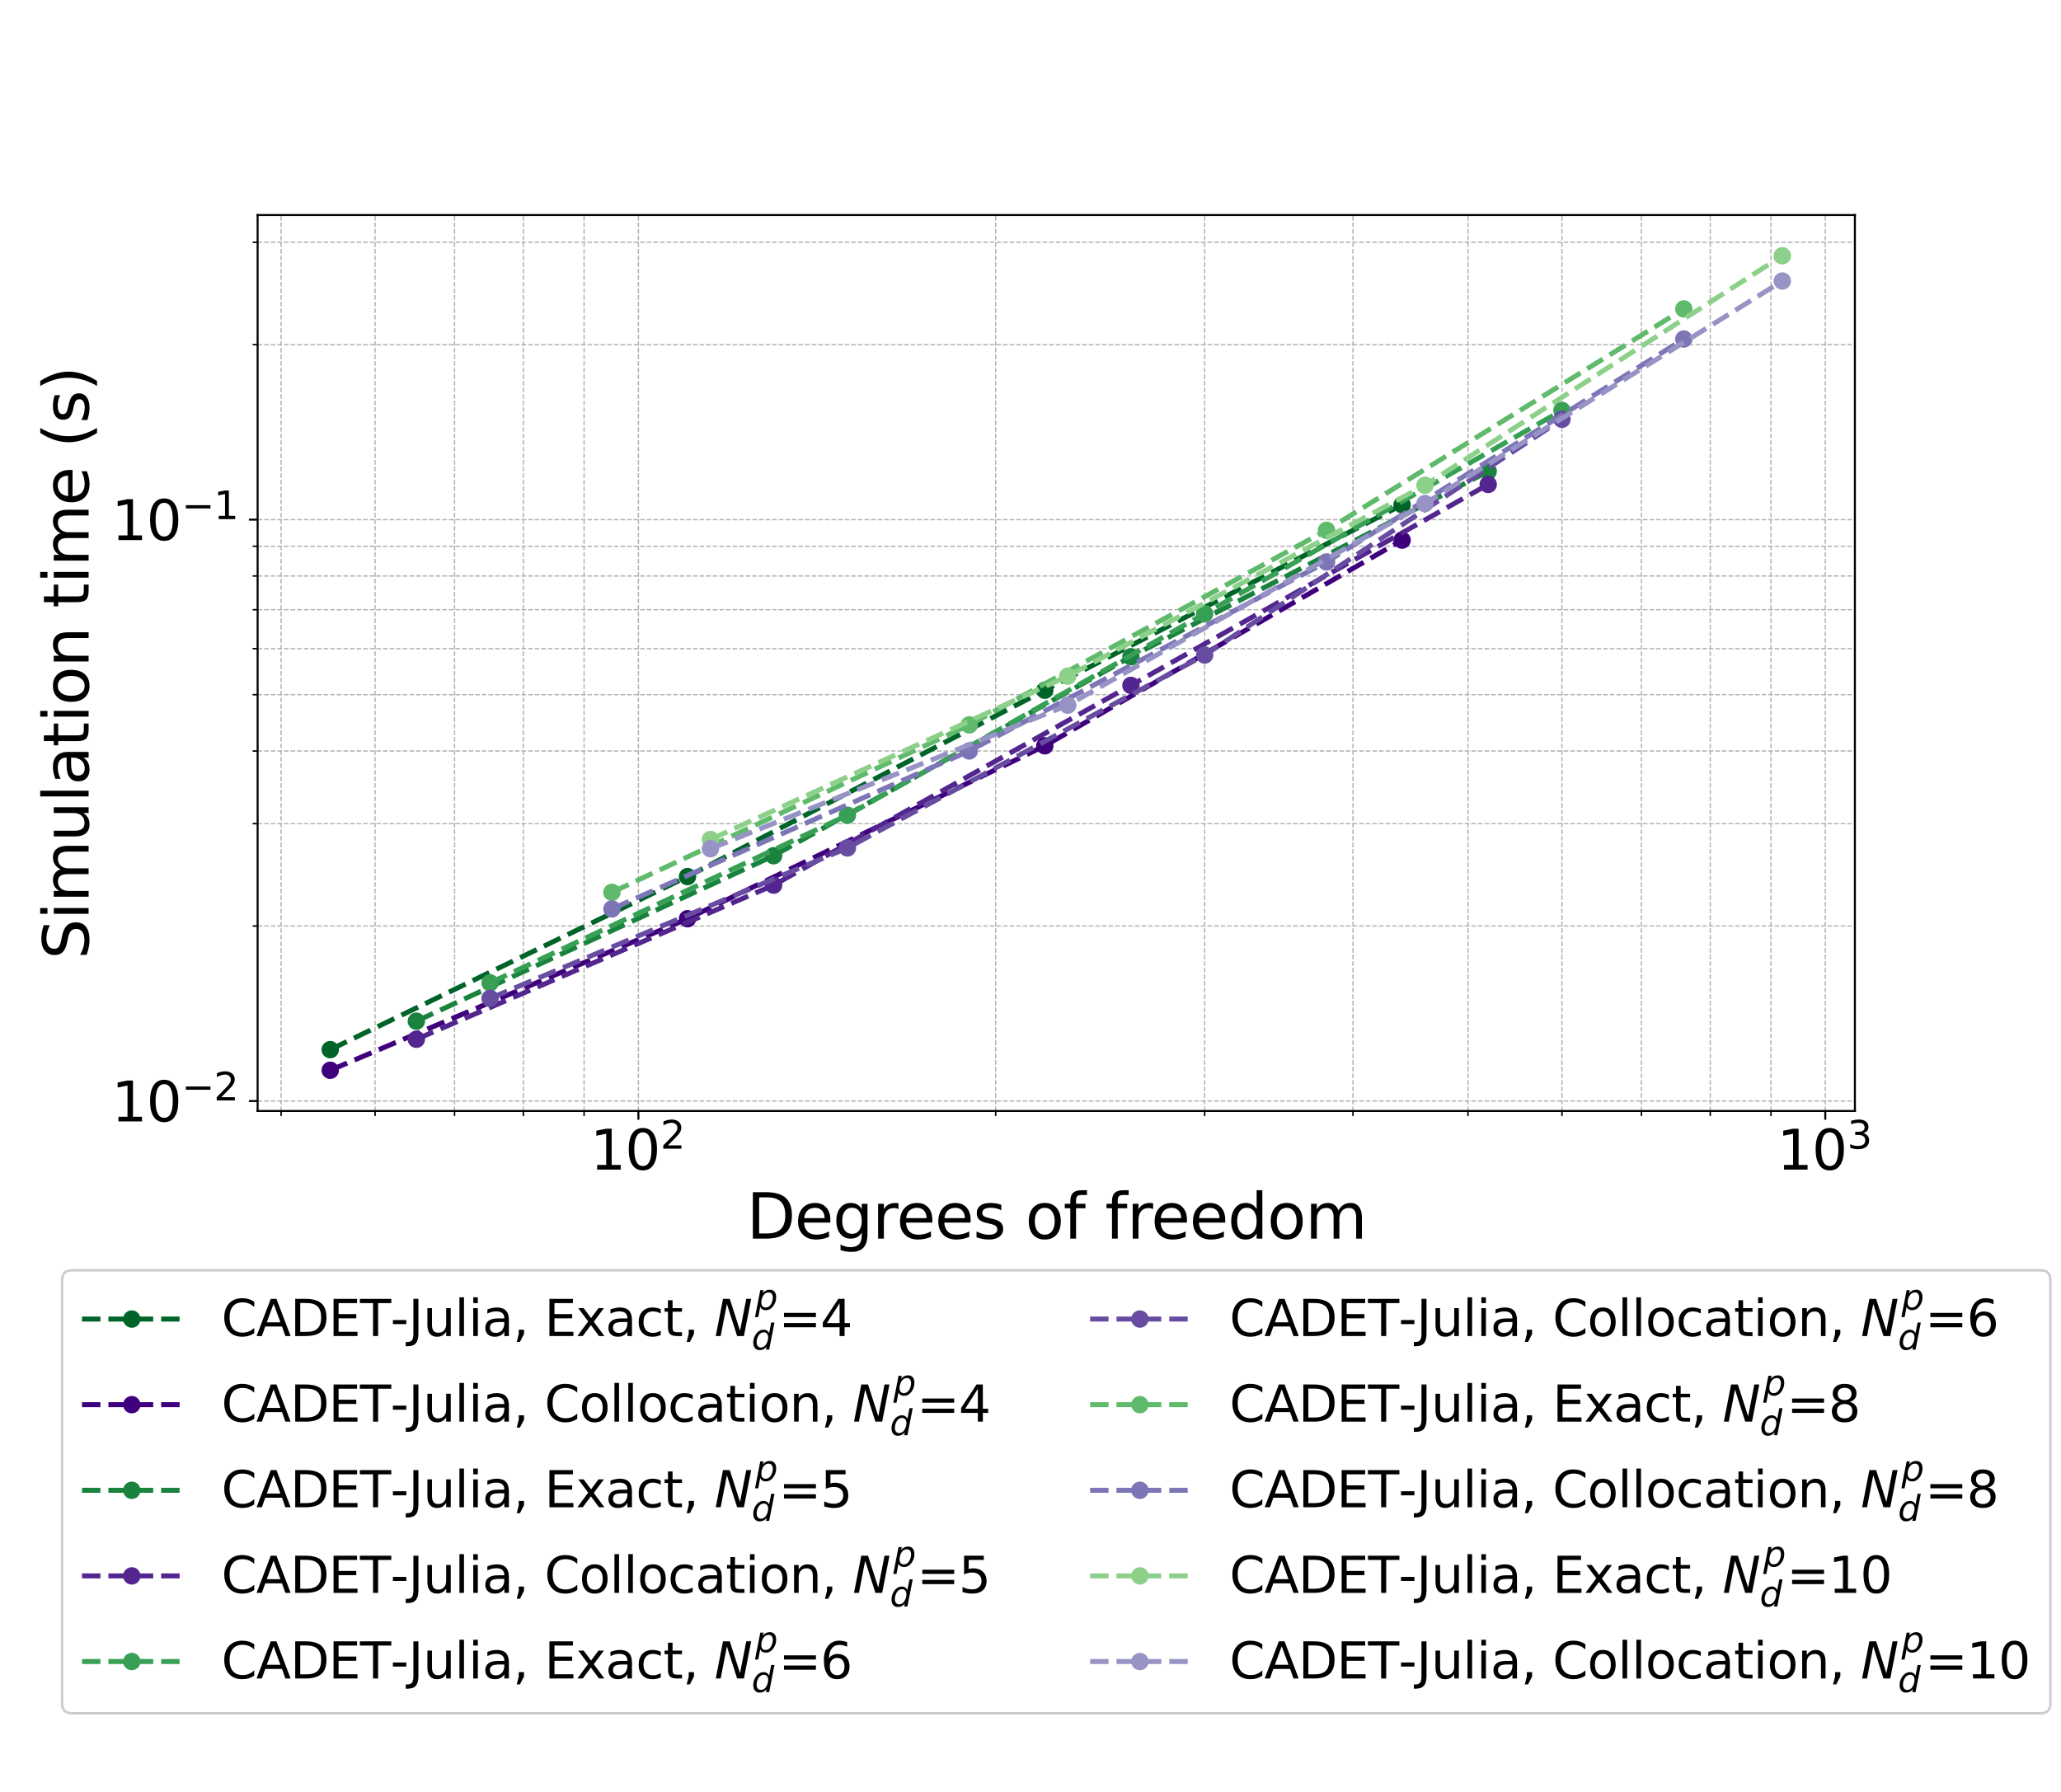 <?xml version="1.0" encoding="utf-8" standalone="no"?>
<!DOCTYPE svg PUBLIC "-//W3C//DTD SVG 1.1//EN"
  "http://www.w3.org/Graphics/SVG/1.1/DTD/svg11.dtd">
<svg xmlns:xlink="http://www.w3.org/1999/xlink" width="828pt" height="720pt" viewBox="0 0 828 720" xmlns="http://www.w3.org/2000/svg" version="1.1">
 <defs>
  <style type="text/css">*{stroke-linejoin: round; stroke-linecap: butt}</style>
 </defs>
 <g id="figure_1">
  <g id="patch_1">
   <path d="M 0 720 
L 828 720 
L 828 0 
L 0 0 
z
" style="fill: #ffffff"/>
  </g>
  <g id="axes_1">
   <g id="patch_2">
    <path d="M 103.5 446.4 
L 745.2 446.4 
L 745.2 86.4 
L 103.5 86.4 
z
" style="fill: #ffffff"/>
   </g>
   <g id="matplotlib.axis_1">
    <g id="xtick_1">
     <g id="line2d_1">
      <path d="M 256.471 446.4 
L 256.471 86.4 
" clip-path="url(#paf36d4995f)" style="fill: none; stroke-dasharray: 1.85,0.8; stroke-dashoffset: 0; stroke: #b0b0b0; stroke-width: 0.5"/>
     </g>
     <g id="line2d_2">
      <defs>
       <path id="m01418e38ee" d="M 0 0 
L 0 3.5 
" style="stroke: #000000; stroke-width: 0.8"/>
      </defs>
      <g>
       <use xlink:href="#m01418e38ee" x="256.471" y="446.4" style="stroke: #000000; stroke-width: 0.8"/>
      </g>
     </g>
     <g id="text_1">
      <!-- $\mathdefault{10^{2}}$ -->
      <g transform="translate(237.111 470.117) scale(0.22 -0.22)">
       <defs>
        <path id="DejaVuSans-31" d="M 794 531 
L 1825 531 
L 1825 4091 
L 703 3866 
L 703 4441 
L 1819 4666 
L 2450 4666 
L 2450 531 
L 3481 531 
L 3481 0 
L 794 0 
L 794 531 
z
" transform="scale(0.016)"/>
        <path id="DejaVuSans-30" d="M 2034 4250 
Q 1547 4250 1301 3770 
Q 1056 3291 1056 2328 
Q 1056 1369 1301 889 
Q 1547 409 2034 409 
Q 2525 409 2770 889 
Q 3016 1369 3016 2328 
Q 3016 3291 2770 3770 
Q 2525 4250 2034 4250 
z
M 2034 4750 
Q 2819 4750 3233 4129 
Q 3647 3509 3647 2328 
Q 3647 1150 3233 529 
Q 2819 -91 2034 -91 
Q 1250 -91 836 529 
Q 422 1150 422 2328 
Q 422 3509 836 4129 
Q 1250 4750 2034 4750 
z
" transform="scale(0.016)"/>
        <path id="DejaVuSans-32" d="M 1228 531 
L 3431 531 
L 3431 0 
L 469 0 
L 469 531 
Q 828 903 1448 1529 
Q 2069 2156 2228 2338 
Q 2531 2678 2651 2914 
Q 2772 3150 2772 3378 
Q 2772 3750 2511 3984 
Q 2250 4219 1831 4219 
Q 1534 4219 1204 4116 
Q 875 4013 500 3803 
L 500 4441 
Q 881 4594 1212 4672 
Q 1544 4750 1819 4750 
Q 2544 4750 2975 4387 
Q 3406 4025 3406 3419 
Q 3406 3131 3298 2873 
Q 3191 2616 2906 2266 
Q 2828 2175 2409 1742 
Q 1991 1309 1228 531 
z
" transform="scale(0.016)"/>
       </defs>
       <use xlink:href="#DejaVuSans-31" transform="translate(0 0.766)"/>
       <use xlink:href="#DejaVuSans-30" transform="translate(63.623 0.766)"/>
       <use xlink:href="#DejaVuSans-32" transform="translate(128.203 39.047) scale(0.7)"/>
      </g>
     </g>
    </g>
    <g id="xtick_2">
     <g id="line2d_3">
      <path d="M 733.299 446.4 
L 733.299 86.4 
" clip-path="url(#paf36d4995f)" style="fill: none; stroke-dasharray: 1.85,0.8; stroke-dashoffset: 0; stroke: #b0b0b0; stroke-width: 0.5"/>
     </g>
     <g id="line2d_4">
      <g>
       <use xlink:href="#m01418e38ee" x="733.299" y="446.4" style="stroke: #000000; stroke-width: 0.8"/>
      </g>
     </g>
     <g id="text_2">
      <!-- $\mathdefault{10^{3}}$ -->
      <g transform="translate(713.939 470.117) scale(0.22 -0.22)">
       <defs>
        <path id="DejaVuSans-33" d="M 2597 2516 
Q 3050 2419 3304 2112 
Q 3559 1806 3559 1356 
Q 3559 666 3084 287 
Q 2609 -91 1734 -91 
Q 1441 -91 1130 -33 
Q 819 25 488 141 
L 488 750 
Q 750 597 1062 519 
Q 1375 441 1716 441 
Q 2309 441 2620 675 
Q 2931 909 2931 1356 
Q 2931 1769 2642 2001 
Q 2353 2234 1838 2234 
L 1294 2234 
L 1294 2753 
L 1863 2753 
Q 2328 2753 2575 2939 
Q 2822 3125 2822 3475 
Q 2822 3834 2567 4026 
Q 2313 4219 1838 4219 
Q 1578 4219 1281 4162 
Q 984 4106 628 3988 
L 628 4550 
Q 988 4650 1302 4700 
Q 1616 4750 1894 4750 
Q 2613 4750 3031 4423 
Q 3450 4097 3450 3541 
Q 3450 3153 3228 2886 
Q 3006 2619 2597 2516 
z
" transform="scale(0.016)"/>
       </defs>
       <use xlink:href="#DejaVuSans-31" transform="translate(0 0.766)"/>
       <use xlink:href="#DejaVuSans-30" transform="translate(63.623 0.766)"/>
       <use xlink:href="#DejaVuSans-33" transform="translate(128.203 39.047) scale(0.7)"/>
      </g>
     </g>
    </g>
    <g id="xtick_3">
     <g id="line2d_5">
      <path d="M 112.931 446.4 
L 112.931 86.4 
" clip-path="url(#paf36d4995f)" style="fill: none; stroke-dasharray: 1.85,0.8; stroke-dashoffset: 0; stroke: #b0b0b0; stroke-width: 0.5"/>
     </g>
     <g id="line2d_6">
      <defs>
       <path id="m6485181e23" d="M 0 0 
L 0 2 
" style="stroke: #000000; stroke-width: 0.6"/>
      </defs>
      <g>
       <use xlink:href="#m6485181e23" x="112.931" y="446.4" style="stroke: #000000; stroke-width: 0.6"/>
      </g>
     </g>
    </g>
    <g id="xtick_4">
     <g id="line2d_7">
      <path d="M 150.687 446.4 
L 150.687 86.4 
" clip-path="url(#paf36d4995f)" style="fill: none; stroke-dasharray: 1.85,0.8; stroke-dashoffset: 0; stroke: #b0b0b0; stroke-width: 0.5"/>
     </g>
     <g id="line2d_8">
      <g>
       <use xlink:href="#m6485181e23" x="150.687" y="446.4" style="stroke: #000000; stroke-width: 0.6"/>
      </g>
     </g>
    </g>
    <g id="xtick_5">
     <g id="line2d_9">
      <path d="M 182.609 446.4 
L 182.609 86.4 
" clip-path="url(#paf36d4995f)" style="fill: none; stroke-dasharray: 1.85,0.8; stroke-dashoffset: 0; stroke: #b0b0b0; stroke-width: 0.5"/>
     </g>
     <g id="line2d_10">
      <g>
       <use xlink:href="#m6485181e23" x="182.609" y="446.4" style="stroke: #000000; stroke-width: 0.6"/>
      </g>
     </g>
    </g>
    <g id="xtick_6">
     <g id="line2d_11">
      <path d="M 210.261 446.4 
L 210.261 86.4 
" clip-path="url(#paf36d4995f)" style="fill: none; stroke-dasharray: 1.85,0.8; stroke-dashoffset: 0; stroke: #b0b0b0; stroke-width: 0.5"/>
     </g>
     <g id="line2d_12">
      <g>
       <use xlink:href="#m6485181e23" x="210.261" y="446.4" style="stroke: #000000; stroke-width: 0.6"/>
      </g>
     </g>
    </g>
    <g id="xtick_7">
     <g id="line2d_13">
      <path d="M 234.652 446.4 
L 234.652 86.4 
" clip-path="url(#paf36d4995f)" style="fill: none; stroke-dasharray: 1.85,0.8; stroke-dashoffset: 0; stroke: #b0b0b0; stroke-width: 0.5"/>
     </g>
     <g id="line2d_14">
      <g>
       <use xlink:href="#m6485181e23" x="234.652" y="446.4" style="stroke: #000000; stroke-width: 0.6"/>
      </g>
     </g>
    </g>
    <g id="xtick_8">
     <g id="line2d_15">
      <path d="M 400.01 446.4 
L 400.01 86.4 
" clip-path="url(#paf36d4995f)" style="fill: none; stroke-dasharray: 1.85,0.8; stroke-dashoffset: 0; stroke: #b0b0b0; stroke-width: 0.5"/>
     </g>
     <g id="line2d_16">
      <g>
       <use xlink:href="#m6485181e23" x="400.01" y="446.4" style="stroke: #000000; stroke-width: 0.6"/>
      </g>
     </g>
    </g>
    <g id="xtick_9">
     <g id="line2d_17">
      <path d="M 483.975 446.4 
L 483.975 86.4 
" clip-path="url(#paf36d4995f)" style="fill: none; stroke-dasharray: 1.85,0.8; stroke-dashoffset: 0; stroke: #b0b0b0; stroke-width: 0.5"/>
     </g>
     <g id="line2d_18">
      <g>
       <use xlink:href="#m6485181e23" x="483.975" y="446.4" style="stroke: #000000; stroke-width: 0.6"/>
      </g>
     </g>
    </g>
    <g id="xtick_10">
     <g id="line2d_19">
      <path d="M 543.55 446.4 
L 543.55 86.4 
" clip-path="url(#paf36d4995f)" style="fill: none; stroke-dasharray: 1.85,0.8; stroke-dashoffset: 0; stroke: #b0b0b0; stroke-width: 0.5"/>
     </g>
     <g id="line2d_20">
      <g>
       <use xlink:href="#m6485181e23" x="543.55" y="446.4" style="stroke: #000000; stroke-width: 0.6"/>
      </g>
     </g>
    </g>
    <g id="xtick_11">
     <g id="line2d_21">
      <path d="M 589.759 446.4 
L 589.759 86.4 
" clip-path="url(#paf36d4995f)" style="fill: none; stroke-dasharray: 1.85,0.8; stroke-dashoffset: 0; stroke: #b0b0b0; stroke-width: 0.5"/>
     </g>
     <g id="line2d_22">
      <g>
       <use xlink:href="#m6485181e23" x="589.759" y="446.4" style="stroke: #000000; stroke-width: 0.6"/>
      </g>
     </g>
    </g>
    <g id="xtick_12">
     <g id="line2d_23">
      <path d="M 627.515 446.4 
L 627.515 86.4 
" clip-path="url(#paf36d4995f)" style="fill: none; stroke-dasharray: 1.85,0.8; stroke-dashoffset: 0; stroke: #b0b0b0; stroke-width: 0.5"/>
     </g>
     <g id="line2d_24">
      <g>
       <use xlink:href="#m6485181e23" x="627.515" y="446.4" style="stroke: #000000; stroke-width: 0.6"/>
      </g>
     </g>
    </g>
    <g id="xtick_13">
     <g id="line2d_25">
      <path d="M 659.437 446.4 
L 659.437 86.4 
" clip-path="url(#paf36d4995f)" style="fill: none; stroke-dasharray: 1.85,0.8; stroke-dashoffset: 0; stroke: #b0b0b0; stroke-width: 0.5"/>
     </g>
     <g id="line2d_26">
      <g>
       <use xlink:href="#m6485181e23" x="659.437" y="446.4" style="stroke: #000000; stroke-width: 0.6"/>
      </g>
     </g>
    </g>
    <g id="xtick_14">
     <g id="line2d_27">
      <path d="M 687.089 446.4 
L 687.089 86.4 
" clip-path="url(#paf36d4995f)" style="fill: none; stroke-dasharray: 1.85,0.8; stroke-dashoffset: 0; stroke: #b0b0b0; stroke-width: 0.5"/>
     </g>
     <g id="line2d_28">
      <g>
       <use xlink:href="#m6485181e23" x="687.089" y="446.4" style="stroke: #000000; stroke-width: 0.6"/>
      </g>
     </g>
    </g>
    <g id="xtick_15">
     <g id="line2d_29">
      <path d="M 711.48 446.4 
L 711.48 86.4 
" clip-path="url(#paf36d4995f)" style="fill: none; stroke-dasharray: 1.85,0.8; stroke-dashoffset: 0; stroke: #b0b0b0; stroke-width: 0.5"/>
     </g>
     <g id="line2d_30">
      <g>
       <use xlink:href="#m6485181e23" x="711.48" y="446.4" style="stroke: #000000; stroke-width: 0.6"/>
      </g>
     </g>
    </g>
    <g id="text_3">
     <!-- Degrees of freedom -->
     <g transform="translate(299.952 497.688) scale(0.25 -0.25)">
      <defs>
       <path id="DejaVuSans-44" d="M 1259 4147 
L 1259 519 
L 2022 519 
Q 2988 519 3436 956 
Q 3884 1394 3884 2338 
Q 3884 3275 3436 3711 
Q 2988 4147 2022 4147 
L 1259 4147 
z
M 628 4666 
L 1925 4666 
Q 3281 4666 3915 4102 
Q 4550 3538 4550 2338 
Q 4550 1131 3912 565 
Q 3275 0 1925 0 
L 628 0 
L 628 4666 
z
" transform="scale(0.016)"/>
       <path id="DejaVuSans-65" d="M 3597 1894 
L 3597 1613 
L 953 1613 
Q 991 1019 1311 708 
Q 1631 397 2203 397 
Q 2534 397 2845 478 
Q 3156 559 3463 722 
L 3463 178 
Q 3153 47 2828 -22 
Q 2503 -91 2169 -91 
Q 1331 -91 842 396 
Q 353 884 353 1716 
Q 353 2575 817 3079 
Q 1281 3584 2069 3584 
Q 2775 3584 3186 3129 
Q 3597 2675 3597 1894 
z
M 3022 2063 
Q 3016 2534 2758 2815 
Q 2500 3097 2075 3097 
Q 1594 3097 1305 2825 
Q 1016 2553 972 2059 
L 3022 2063 
z
" transform="scale(0.016)"/>
       <path id="DejaVuSans-67" d="M 2906 1791 
Q 2906 2416 2648 2759 
Q 2391 3103 1925 3103 
Q 1463 3103 1205 2759 
Q 947 2416 947 1791 
Q 947 1169 1205 825 
Q 1463 481 1925 481 
Q 2391 481 2648 825 
Q 2906 1169 2906 1791 
z
M 3481 434 
Q 3481 -459 3084 -895 
Q 2688 -1331 1869 -1331 
Q 1566 -1331 1297 -1286 
Q 1028 -1241 775 -1147 
L 775 -588 
Q 1028 -725 1275 -790 
Q 1522 -856 1778 -856 
Q 2344 -856 2625 -561 
Q 2906 -266 2906 331 
L 2906 616 
Q 2728 306 2450 153 
Q 2172 0 1784 0 
Q 1141 0 747 490 
Q 353 981 353 1791 
Q 353 2603 747 3093 
Q 1141 3584 1784 3584 
Q 2172 3584 2450 3431 
Q 2728 3278 2906 2969 
L 2906 3500 
L 3481 3500 
L 3481 434 
z
" transform="scale(0.016)"/>
       <path id="DejaVuSans-72" d="M 2631 2963 
Q 2534 3019 2420 3045 
Q 2306 3072 2169 3072 
Q 1681 3072 1420 2755 
Q 1159 2438 1159 1844 
L 1159 0 
L 581 0 
L 581 3500 
L 1159 3500 
L 1159 2956 
Q 1341 3275 1631 3429 
Q 1922 3584 2338 3584 
Q 2397 3584 2469 3576 
Q 2541 3569 2628 3553 
L 2631 2963 
z
" transform="scale(0.016)"/>
       <path id="DejaVuSans-73" d="M 2834 3397 
L 2834 2853 
Q 2591 2978 2328 3040 
Q 2066 3103 1784 3103 
Q 1356 3103 1142 2972 
Q 928 2841 928 2578 
Q 928 2378 1081 2264 
Q 1234 2150 1697 2047 
L 1894 2003 
Q 2506 1872 2764 1633 
Q 3022 1394 3022 966 
Q 3022 478 2636 193 
Q 2250 -91 1575 -91 
Q 1294 -91 989 -36 
Q 684 19 347 128 
L 347 722 
Q 666 556 975 473 
Q 1284 391 1588 391 
Q 1994 391 2212 530 
Q 2431 669 2431 922 
Q 2431 1156 2273 1281 
Q 2116 1406 1581 1522 
L 1381 1569 
Q 847 1681 609 1914 
Q 372 2147 372 2553 
Q 372 3047 722 3315 
Q 1072 3584 1716 3584 
Q 2034 3584 2315 3537 
Q 2597 3491 2834 3397 
z
" transform="scale(0.016)"/>
       <path id="DejaVuSans-20" transform="scale(0.016)"/>
       <path id="DejaVuSans-6f" d="M 1959 3097 
Q 1497 3097 1228 2736 
Q 959 2375 959 1747 
Q 959 1119 1226 758 
Q 1494 397 1959 397 
Q 2419 397 2687 759 
Q 2956 1122 2956 1747 
Q 2956 2369 2687 2733 
Q 2419 3097 1959 3097 
z
M 1959 3584 
Q 2709 3584 3137 3096 
Q 3566 2609 3566 1747 
Q 3566 888 3137 398 
Q 2709 -91 1959 -91 
Q 1206 -91 779 398 
Q 353 888 353 1747 
Q 353 2609 779 3096 
Q 1206 3584 1959 3584 
z
" transform="scale(0.016)"/>
       <path id="DejaVuSans-66" d="M 2375 4863 
L 2375 4384 
L 1825 4384 
Q 1516 4384 1395 4259 
Q 1275 4134 1275 3809 
L 1275 3500 
L 2222 3500 
L 2222 3053 
L 1275 3053 
L 1275 0 
L 697 0 
L 697 3053 
L 147 3053 
L 147 3500 
L 697 3500 
L 697 3744 
Q 697 4328 969 4595 
Q 1241 4863 1831 4863 
L 2375 4863 
z
" transform="scale(0.016)"/>
       <path id="DejaVuSans-64" d="M 2906 2969 
L 2906 4863 
L 3481 4863 
L 3481 0 
L 2906 0 
L 2906 525 
Q 2725 213 2448 61 
Q 2172 -91 1784 -91 
Q 1150 -91 751 415 
Q 353 922 353 1747 
Q 353 2572 751 3078 
Q 1150 3584 1784 3584 
Q 2172 3584 2448 3432 
Q 2725 3281 2906 2969 
z
M 947 1747 
Q 947 1113 1208 752 
Q 1469 391 1925 391 
Q 2381 391 2643 752 
Q 2906 1113 2906 1747 
Q 2906 2381 2643 2742 
Q 2381 3103 1925 3103 
Q 1469 3103 1208 2742 
Q 947 2381 947 1747 
z
" transform="scale(0.016)"/>
       <path id="DejaVuSans-6d" d="M 3328 2828 
Q 3544 3216 3844 3400 
Q 4144 3584 4550 3584 
Q 5097 3584 5394 3201 
Q 5691 2819 5691 2113 
L 5691 0 
L 5113 0 
L 5113 2094 
Q 5113 2597 4934 2840 
Q 4756 3084 4391 3084 
Q 3944 3084 3684 2787 
Q 3425 2491 3425 1978 
L 3425 0 
L 2847 0 
L 2847 2094 
Q 2847 2600 2669 2842 
Q 2491 3084 2119 3084 
Q 1678 3084 1418 2786 
Q 1159 2488 1159 1978 
L 1159 0 
L 581 0 
L 581 3500 
L 1159 3500 
L 1159 2956 
Q 1356 3278 1631 3431 
Q 1906 3584 2284 3584 
Q 2666 3584 2933 3390 
Q 3200 3197 3328 2828 
z
" transform="scale(0.016)"/>
      </defs>
      <use xlink:href="#DejaVuSans-44"/>
      <use xlink:href="#DejaVuSans-65" x="77.002"/>
      <use xlink:href="#DejaVuSans-67" x="138.525"/>
      <use xlink:href="#DejaVuSans-72" x="202.002"/>
      <use xlink:href="#DejaVuSans-65" x="240.865"/>
      <use xlink:href="#DejaVuSans-65" x="302.389"/>
      <use xlink:href="#DejaVuSans-73" x="363.912"/>
      <use xlink:href="#DejaVuSans-20" x="416.012"/>
      <use xlink:href="#DejaVuSans-6f" x="447.799"/>
      <use xlink:href="#DejaVuSans-66" x="508.98"/>
      <use xlink:href="#DejaVuSans-20" x="544.186"/>
      <use xlink:href="#DejaVuSans-66" x="575.973"/>
      <use xlink:href="#DejaVuSans-72" x="611.178"/>
      <use xlink:href="#DejaVuSans-65" x="650.041"/>
      <use xlink:href="#DejaVuSans-65" x="711.564"/>
      <use xlink:href="#DejaVuSans-64" x="773.088"/>
      <use xlink:href="#DejaVuSans-6f" x="836.564"/>
      <use xlink:href="#DejaVuSans-6d" x="897.746"/>
     </g>
    </g>
   </g>
   <g id="matplotlib.axis_2">
    <g id="ytick_1">
     <g id="line2d_31">
      <path d="M 103.5 442.387 
L 745.2 442.387 
" clip-path="url(#paf36d4995f)" style="fill: none; stroke-dasharray: 1.85,0.8; stroke-dashoffset: 0; stroke: #b0b0b0; stroke-width: 0.5"/>
     </g>
     <g id="line2d_32">
      <defs>
       <path id="ma70bf05fd9" d="M 0 0 
L -3.5 0 
" style="stroke: #000000; stroke-width: 0.8"/>
      </defs>
      <g>
       <use xlink:href="#ma70bf05fd9" x="103.5" y="442.387" style="stroke: #000000; stroke-width: 0.8"/>
      </g>
     </g>
     <g id="text_4">
      <!-- $\mathdefault{10^{-2}}$ -->
      <g transform="translate(44.8 450.746) scale(0.22 -0.22)">
       <defs>
        <path id="DejaVuSans-2212" d="M 678 2272 
L 4684 2272 
L 4684 1741 
L 678 1741 
L 678 2272 
z
" transform="scale(0.016)"/>
       </defs>
       <use xlink:href="#DejaVuSans-31" transform="translate(0 0.766)"/>
       <use xlink:href="#DejaVuSans-30" transform="translate(63.623 0.766)"/>
       <use xlink:href="#DejaVuSans-2212" transform="translate(128.203 39.047) scale(0.7)"/>
       <use xlink:href="#DejaVuSans-32" transform="translate(186.855 39.047) scale(0.7)"/>
      </g>
     </g>
    </g>
    <g id="ytick_2">
     <g id="line2d_33">
      <path d="M 103.5 208.796 
L 745.2 208.796 
" clip-path="url(#paf36d4995f)" style="fill: none; stroke-dasharray: 1.85,0.8; stroke-dashoffset: 0; stroke: #b0b0b0; stroke-width: 0.5"/>
     </g>
     <g id="line2d_34">
      <g>
       <use xlink:href="#ma70bf05fd9" x="103.5" y="208.796" style="stroke: #000000; stroke-width: 0.8"/>
      </g>
     </g>
     <g id="text_5">
      <!-- $\mathdefault{10^{-1}}$ -->
      <g transform="translate(44.8 217.154) scale(0.22 -0.22)">
       <use xlink:href="#DejaVuSans-31" transform="translate(0 0.684)"/>
       <use xlink:href="#DejaVuSans-30" transform="translate(63.623 0.684)"/>
       <use xlink:href="#DejaVuSans-2212" transform="translate(128.203 38.966) scale(0.7)"/>
       <use xlink:href="#DejaVuSans-31" transform="translate(186.855 38.966) scale(0.7)"/>
      </g>
     </g>
    </g>
    <g id="ytick_3">
     <g id="line2d_35">
      <path d="M 103.5 372.069 
L 745.2 372.069 
" clip-path="url(#paf36d4995f)" style="fill: none; stroke-dasharray: 1.85,0.8; stroke-dashoffset: 0; stroke: #b0b0b0; stroke-width: 0.5"/>
     </g>
     <g id="line2d_36">
      <defs>
       <path id="mb5462de104" d="M 0 0 
L -2 0 
" style="stroke: #000000; stroke-width: 0.6"/>
      </defs>
      <g>
       <use xlink:href="#mb5462de104" x="103.5" y="372.069" style="stroke: #000000; stroke-width: 0.6"/>
      </g>
     </g>
    </g>
    <g id="ytick_4">
     <g id="line2d_37">
      <path d="M 103.5 330.936 
L 745.2 330.936 
" clip-path="url(#paf36d4995f)" style="fill: none; stroke-dasharray: 1.85,0.8; stroke-dashoffset: 0; stroke: #b0b0b0; stroke-width: 0.5"/>
     </g>
     <g id="line2d_38">
      <g>
       <use xlink:href="#mb5462de104" x="103.5" y="330.936" style="stroke: #000000; stroke-width: 0.6"/>
      </g>
     </g>
    </g>
    <g id="ytick_5">
     <g id="line2d_39">
      <path d="M 103.5 301.751 
L 745.2 301.751 
" clip-path="url(#paf36d4995f)" style="fill: none; stroke-dasharray: 1.85,0.8; stroke-dashoffset: 0; stroke: #b0b0b0; stroke-width: 0.5"/>
     </g>
     <g id="line2d_40">
      <g>
       <use xlink:href="#mb5462de104" x="103.5" y="301.751" style="stroke: #000000; stroke-width: 0.6"/>
      </g>
     </g>
    </g>
    <g id="ytick_6">
     <g id="line2d_41">
      <path d="M 103.5 279.114 
L 745.2 279.114 
" clip-path="url(#paf36d4995f)" style="fill: none; stroke-dasharray: 1.85,0.8; stroke-dashoffset: 0; stroke: #b0b0b0; stroke-width: 0.5"/>
     </g>
     <g id="line2d_42">
      <g>
       <use xlink:href="#mb5462de104" x="103.5" y="279.114" style="stroke: #000000; stroke-width: 0.6"/>
      </g>
     </g>
    </g>
    <g id="ytick_7">
     <g id="line2d_43">
      <path d="M 103.5 260.618 
L 745.2 260.618 
" clip-path="url(#paf36d4995f)" style="fill: none; stroke-dasharray: 1.85,0.8; stroke-dashoffset: 0; stroke: #b0b0b0; stroke-width: 0.5"/>
     </g>
     <g id="line2d_44">
      <g>
       <use xlink:href="#mb5462de104" x="103.5" y="260.618" style="stroke: #000000; stroke-width: 0.6"/>
      </g>
     </g>
    </g>
    <g id="ytick_8">
     <g id="line2d_45">
      <path d="M 103.5 244.98 
L 745.2 244.98 
" clip-path="url(#paf36d4995f)" style="fill: none; stroke-dasharray: 1.85,0.8; stroke-dashoffset: 0; stroke: #b0b0b0; stroke-width: 0.5"/>
     </g>
     <g id="line2d_46">
      <g>
       <use xlink:href="#mb5462de104" x="103.5" y="244.98" style="stroke: #000000; stroke-width: 0.6"/>
      </g>
     </g>
    </g>
    <g id="ytick_9">
     <g id="line2d_47">
      <path d="M 103.5 231.433 
L 745.2 231.433 
" clip-path="url(#paf36d4995f)" style="fill: none; stroke-dasharray: 1.85,0.8; stroke-dashoffset: 0; stroke: #b0b0b0; stroke-width: 0.5"/>
     </g>
     <g id="line2d_48">
      <g>
       <use xlink:href="#mb5462de104" x="103.5" y="231.433" style="stroke: #000000; stroke-width: 0.6"/>
      </g>
     </g>
    </g>
    <g id="ytick_10">
     <g id="line2d_49">
      <path d="M 103.5 219.484 
L 745.2 219.484 
" clip-path="url(#paf36d4995f)" style="fill: none; stroke-dasharray: 1.85,0.8; stroke-dashoffset: 0; stroke: #b0b0b0; stroke-width: 0.5"/>
     </g>
     <g id="line2d_50">
      <g>
       <use xlink:href="#mb5462de104" x="103.5" y="219.484" style="stroke: #000000; stroke-width: 0.6"/>
      </g>
     </g>
    </g>
    <g id="ytick_11">
     <g id="line2d_51">
      <path d="M 103.5 138.478 
L 745.2 138.478 
" clip-path="url(#paf36d4995f)" style="fill: none; stroke-dasharray: 1.85,0.8; stroke-dashoffset: 0; stroke: #b0b0b0; stroke-width: 0.5"/>
     </g>
     <g id="line2d_52">
      <g>
       <use xlink:href="#mb5462de104" x="103.5" y="138.478" style="stroke: #000000; stroke-width: 0.6"/>
      </g>
     </g>
    </g>
    <g id="ytick_12">
     <g id="line2d_53">
      <path d="M 103.5 97.344 
L 745.2 97.344 
" clip-path="url(#paf36d4995f)" style="fill: none; stroke-dasharray: 1.85,0.8; stroke-dashoffset: 0; stroke: #b0b0b0; stroke-width: 0.5"/>
     </g>
     <g id="line2d_54">
      <g>
       <use xlink:href="#mb5462de104" x="103.5" y="97.344" style="stroke: #000000; stroke-width: 0.6"/>
      </g>
     </g>
    </g>
    <g id="text_6">
     <!-- Simulation time (s) -->
     <g transform="translate(35.601 385.433) rotate(-90) scale(0.25 -0.25)">
      <defs>
       <path id="DejaVuSans-53" d="M 3425 4513 
L 3425 3897 
Q 3066 4069 2747 4153 
Q 2428 4238 2131 4238 
Q 1616 4238 1336 4038 
Q 1056 3838 1056 3469 
Q 1056 3159 1242 3001 
Q 1428 2844 1947 2747 
L 2328 2669 
Q 3034 2534 3370 2195 
Q 3706 1856 3706 1288 
Q 3706 609 3251 259 
Q 2797 -91 1919 -91 
Q 1588 -91 1214 -16 
Q 841 59 441 206 
L 441 856 
Q 825 641 1194 531 
Q 1563 422 1919 422 
Q 2459 422 2753 634 
Q 3047 847 3047 1241 
Q 3047 1584 2836 1778 
Q 2625 1972 2144 2069 
L 1759 2144 
Q 1053 2284 737 2584 
Q 422 2884 422 3419 
Q 422 4038 858 4394 
Q 1294 4750 2059 4750 
Q 2388 4750 2728 4690 
Q 3069 4631 3425 4513 
z
" transform="scale(0.016)"/>
       <path id="DejaVuSans-69" d="M 603 3500 
L 1178 3500 
L 1178 0 
L 603 0 
L 603 3500 
z
M 603 4863 
L 1178 4863 
L 1178 4134 
L 603 4134 
L 603 4863 
z
" transform="scale(0.016)"/>
       <path id="DejaVuSans-75" d="M 544 1381 
L 544 3500 
L 1119 3500 
L 1119 1403 
Q 1119 906 1312 657 
Q 1506 409 1894 409 
Q 2359 409 2629 706 
Q 2900 1003 2900 1516 
L 2900 3500 
L 3475 3500 
L 3475 0 
L 2900 0 
L 2900 538 
Q 2691 219 2414 64 
Q 2138 -91 1772 -91 
Q 1169 -91 856 284 
Q 544 659 544 1381 
z
M 1991 3584 
L 1991 3584 
z
" transform="scale(0.016)"/>
       <path id="DejaVuSans-6c" d="M 603 4863 
L 1178 4863 
L 1178 0 
L 603 0 
L 603 4863 
z
" transform="scale(0.016)"/>
       <path id="DejaVuSans-61" d="M 2194 1759 
Q 1497 1759 1228 1600 
Q 959 1441 959 1056 
Q 959 750 1161 570 
Q 1363 391 1709 391 
Q 2188 391 2477 730 
Q 2766 1069 2766 1631 
L 2766 1759 
L 2194 1759 
z
M 3341 1997 
L 3341 0 
L 2766 0 
L 2766 531 
Q 2569 213 2275 61 
Q 1981 -91 1556 -91 
Q 1019 -91 701 211 
Q 384 513 384 1019 
Q 384 1609 779 1909 
Q 1175 2209 1959 2209 
L 2766 2209 
L 2766 2266 
Q 2766 2663 2505 2880 
Q 2244 3097 1772 3097 
Q 1472 3097 1187 3025 
Q 903 2953 641 2809 
L 641 3341 
Q 956 3463 1253 3523 
Q 1550 3584 1831 3584 
Q 2591 3584 2966 3190 
Q 3341 2797 3341 1997 
z
" transform="scale(0.016)"/>
       <path id="DejaVuSans-74" d="M 1172 4494 
L 1172 3500 
L 2356 3500 
L 2356 3053 
L 1172 3053 
L 1172 1153 
Q 1172 725 1289 603 
Q 1406 481 1766 481 
L 2356 481 
L 2356 0 
L 1766 0 
Q 1100 0 847 248 
Q 594 497 594 1153 
L 594 3053 
L 172 3053 
L 172 3500 
L 594 3500 
L 594 4494 
L 1172 4494 
z
" transform="scale(0.016)"/>
       <path id="DejaVuSans-6e" d="M 3513 2113 
L 3513 0 
L 2938 0 
L 2938 2094 
Q 2938 2591 2744 2837 
Q 2550 3084 2163 3084 
Q 1697 3084 1428 2787 
Q 1159 2491 1159 1978 
L 1159 0 
L 581 0 
L 581 3500 
L 1159 3500 
L 1159 2956 
Q 1366 3272 1645 3428 
Q 1925 3584 2291 3584 
Q 2894 3584 3203 3211 
Q 3513 2838 3513 2113 
z
" transform="scale(0.016)"/>
       <path id="DejaVuSans-28" d="M 1984 4856 
Q 1566 4138 1362 3434 
Q 1159 2731 1159 2009 
Q 1159 1288 1364 580 
Q 1569 -128 1984 -844 
L 1484 -844 
Q 1016 -109 783 600 
Q 550 1309 550 2009 
Q 550 2706 781 3412 
Q 1013 4119 1484 4856 
L 1984 4856 
z
" transform="scale(0.016)"/>
       <path id="DejaVuSans-29" d="M 513 4856 
L 1013 4856 
Q 1481 4119 1714 3412 
Q 1947 2706 1947 2009 
Q 1947 1309 1714 600 
Q 1481 -109 1013 -844 
L 513 -844 
Q 928 -128 1133 580 
Q 1338 1288 1338 2009 
Q 1338 2731 1133 3434 
Q 928 4138 513 4856 
z
" transform="scale(0.016)"/>
      </defs>
      <use xlink:href="#DejaVuSans-53"/>
      <use xlink:href="#DejaVuSans-69" x="63.477"/>
      <use xlink:href="#DejaVuSans-6d" x="91.26"/>
      <use xlink:href="#DejaVuSans-75" x="188.672"/>
      <use xlink:href="#DejaVuSans-6c" x="252.051"/>
      <use xlink:href="#DejaVuSans-61" x="279.834"/>
      <use xlink:href="#DejaVuSans-74" x="341.113"/>
      <use xlink:href="#DejaVuSans-69" x="380.322"/>
      <use xlink:href="#DejaVuSans-6f" x="408.105"/>
      <use xlink:href="#DejaVuSans-6e" x="469.287"/>
      <use xlink:href="#DejaVuSans-20" x="532.666"/>
      <use xlink:href="#DejaVuSans-74" x="564.453"/>
      <use xlink:href="#DejaVuSans-69" x="603.662"/>
      <use xlink:href="#DejaVuSans-6d" x="631.445"/>
      <use xlink:href="#DejaVuSans-65" x="728.857"/>
      <use xlink:href="#DejaVuSans-20" x="790.381"/>
      <use xlink:href="#DejaVuSans-28" x="822.168"/>
      <use xlink:href="#DejaVuSans-73" x="861.182"/>
      <use xlink:href="#DejaVuSans-29" x="913.281"/>
     </g>
    </g>
   </g>
   <g id="line2d_55">
    <path d="M 132.668 421.751 
L 276.208 352.212 
L 419.747 277.332 
L 563.287 202.823 
" clip-path="url(#paf36d4995f)" style="fill: none; stroke-dasharray: 7.4,3.2; stroke-dashoffset: 0; stroke: #006428; stroke-width: 2"/>
    <defs>
     <path id="m30d8f0b812" d="M 0 3 
C 0.796 3 1.559 2.684 2.121 2.121 
C 2.684 1.559 3 0.796 3 0 
C 3 -0.796 2.684 -1.559 2.121 -2.121 
C 1.559 -2.684 0.796 -3 0 -3 
C -0.796 -3 -1.559 -2.684 -2.121 -2.121 
C -2.684 -1.559 -3 -0.796 -3 0 
C -3 0.796 -2.684 1.559 -2.121 2.121 
C -1.559 2.684 -0.796 3 0 3 
z
" style="stroke: #006428"/>
    </defs>
    <g clip-path="url(#paf36d4995f)">
     <use xlink:href="#m30d8f0b812" x="132.668" y="421.751" style="fill: #006428; stroke: #006428"/>
     <use xlink:href="#m30d8f0b812" x="276.208" y="352.212" style="fill: #006428; stroke: #006428"/>
     <use xlink:href="#m30d8f0b812" x="419.747" y="277.332" style="fill: #006428; stroke: #006428"/>
     <use xlink:href="#m30d8f0b812" x="563.287" y="202.823" style="fill: #006428; stroke: #006428"/>
    </g>
   </g>
   <g id="line2d_56">
    <path d="M 132.668 430.036 
L 276.208 369.15 
L 419.747 299.666 
L 563.287 217.022 
" clip-path="url(#paf36d4995f)" style="fill: none; stroke-dasharray: 7.4,3.2; stroke-dashoffset: 0; stroke: #3f007d; stroke-width: 2"/>
    <defs>
     <path id="mc3f811b84f" d="M 0 3 
C 0.796 3 1.559 2.684 2.121 2.121 
C 2.684 1.559 3 0.796 3 0 
C 3 -0.796 2.684 -1.559 2.121 -2.121 
C 1.559 -2.684 0.796 -3 0 -3 
C -0.796 -3 -1.559 -2.684 -2.121 -2.121 
C -2.684 -1.559 -3 -0.796 -3 0 
C -3 0.796 -2.684 1.559 -2.121 2.121 
C -1.559 2.684 -0.796 3 0 3 
z
" style="stroke: #3f007d"/>
    </defs>
    <g clip-path="url(#paf36d4995f)">
     <use xlink:href="#mc3f811b84f" x="132.668" y="430.036" style="fill: #3f007d; stroke: #3f007d"/>
     <use xlink:href="#mc3f811b84f" x="276.208" y="369.15" style="fill: #3f007d; stroke: #3f007d"/>
     <use xlink:href="#mc3f811b84f" x="419.747" y="299.666" style="fill: #3f007d; stroke: #3f007d"/>
     <use xlink:href="#mc3f811b84f" x="563.287" y="217.022" style="fill: #3f007d; stroke: #3f007d"/>
    </g>
   </g>
   <g id="line2d_57">
    <path d="M 167.262 410.312 
L 310.802 343.836 
L 454.342 263.894 
L 597.881 189.39 
" clip-path="url(#paf36d4995f)" style="fill: none; stroke-dasharray: 7.4,3.2; stroke-dashoffset: 0; stroke: #19833e; stroke-width: 2"/>
    <defs>
     <path id="m965c6ea17b" d="M 0 3 
C 0.796 3 1.559 2.684 2.121 2.121 
C 2.684 1.559 3 0.796 3 0 
C 3 -0.796 2.684 -1.559 2.121 -2.121 
C 1.559 -2.684 0.796 -3 0 -3 
C -0.796 -3 -1.559 -2.684 -2.121 -2.121 
C -2.684 -1.559 -3 -0.796 -3 0 
C -3 0.796 -2.684 1.559 -2.121 2.121 
C -1.559 2.684 -0.796 3 0 3 
z
" style="stroke: #19833e"/>
    </defs>
    <g clip-path="url(#paf36d4995f)">
     <use xlink:href="#m965c6ea17b" x="167.262" y="410.312" style="fill: #19833e; stroke: #19833e"/>
     <use xlink:href="#m965c6ea17b" x="310.802" y="343.836" style="fill: #19833e; stroke: #19833e"/>
     <use xlink:href="#m965c6ea17b" x="454.342" y="263.894" style="fill: #19833e; stroke: #19833e"/>
     <use xlink:href="#m965c6ea17b" x="597.881" y="189.39" style="fill: #19833e; stroke: #19833e"/>
    </g>
   </g>
   <g id="line2d_58">
    <path d="M 167.262 417.579 
L 310.802 355.644 
L 454.342 275.386 
L 597.881 194.638 
" clip-path="url(#paf36d4995f)" style="fill: none; stroke-dasharray: 7.4,3.2; stroke-dashoffset: 0; stroke: #53258e; stroke-width: 2"/>
    <defs>
     <path id="m9cf0d1dd68" d="M 0 3 
C 0.796 3 1.559 2.684 2.121 2.121 
C 2.684 1.559 3 0.796 3 0 
C 3 -0.796 2.684 -1.559 2.121 -2.121 
C 1.559 -2.684 0.796 -3 0 -3 
C -0.796 -3 -1.559 -2.684 -2.121 -2.121 
C -2.684 -1.559 -3 -0.796 -3 0 
C -3 0.796 -2.684 1.559 -2.121 2.121 
C -1.559 2.684 -0.796 3 0 3 
z
" style="stroke: #53258e"/>
    </defs>
    <g clip-path="url(#paf36d4995f)">
     <use xlink:href="#m9cf0d1dd68" x="167.262" y="417.579" style="fill: #53258e; stroke: #53258e"/>
     <use xlink:href="#m9cf0d1dd68" x="310.802" y="355.644" style="fill: #53258e; stroke: #53258e"/>
     <use xlink:href="#m9cf0d1dd68" x="454.342" y="275.386" style="fill: #53258e; stroke: #53258e"/>
     <use xlink:href="#m9cf0d1dd68" x="597.881" y="194.638" style="fill: #53258e; stroke: #53258e"/>
    </g>
   </g>
   <g id="line2d_59">
    <path d="M 196.896 394.912 
L 340.436 327.549 
L 483.975 246.584 
L 627.515 164.915 
" clip-path="url(#paf36d4995f)" style="fill: none; stroke-dasharray: 7.4,3.2; stroke-dashoffset: 0; stroke: #37a055; stroke-width: 2"/>
    <defs>
     <path id="me72e48b8a7" d="M 0 3 
C 0.796 3 1.559 2.684 2.121 2.121 
C 2.684 1.559 3 0.796 3 0 
C 3 -0.796 2.684 -1.559 2.121 -2.121 
C 1.559 -2.684 0.796 -3 0 -3 
C -0.796 -3 -1.559 -2.684 -2.121 -2.121 
C -2.684 -1.559 -3 -0.796 -3 0 
C -3 0.796 -2.684 1.559 -2.121 2.121 
C -1.559 2.684 -0.796 3 0 3 
z
" style="stroke: #37a055"/>
    </defs>
    <g clip-path="url(#paf36d4995f)">
     <use xlink:href="#me72e48b8a7" x="196.896" y="394.912" style="fill: #37a055; stroke: #37a055"/>
     <use xlink:href="#me72e48b8a7" x="340.436" y="327.549" style="fill: #37a055; stroke: #37a055"/>
     <use xlink:href="#me72e48b8a7" x="483.975" y="246.584" style="fill: #37a055; stroke: #37a055"/>
     <use xlink:href="#me72e48b8a7" x="627.515" y="164.915" style="fill: #37a055; stroke: #37a055"/>
    </g>
   </g>
   <g id="line2d_60">
    <path d="M 196.896 401.136 
L 340.436 340.703 
L 483.975 263.192 
L 627.515 168.463 
" clip-path="url(#paf36d4995f)" style="fill: none; stroke-dasharray: 7.4,3.2; stroke-dashoffset: 0; stroke: #674ca1; stroke-width: 2"/>
    <defs>
     <path id="md43cef6ed9" d="M 0 3 
C 0.796 3 1.559 2.684 2.121 2.121 
C 2.684 1.559 3 0.796 3 0 
C 3 -0.796 2.684 -1.559 2.121 -2.121 
C 1.559 -2.684 0.796 -3 0 -3 
C -0.796 -3 -1.559 -2.684 -2.121 -2.121 
C -2.684 -1.559 -3 -0.796 -3 0 
C -3 0.796 -2.684 1.559 -2.121 2.121 
C -1.559 2.684 -0.796 3 0 3 
z
" style="stroke: #674ca1"/>
    </defs>
    <g clip-path="url(#paf36d4995f)">
     <use xlink:href="#md43cef6ed9" x="196.896" y="401.136" style="fill: #674ca1; stroke: #674ca1"/>
     <use xlink:href="#md43cef6ed9" x="340.436" y="340.703" style="fill: #674ca1; stroke: #674ca1"/>
     <use xlink:href="#md43cef6ed9" x="483.975" y="263.192" style="fill: #674ca1; stroke: #674ca1"/>
     <use xlink:href="#md43cef6ed9" x="627.515" y="168.463" style="fill: #674ca1; stroke: #674ca1"/>
    </g>
   </g>
   <g id="line2d_61">
    <path d="M 245.849 358.531 
L 389.388 291.271 
L 532.928 213.073 
L 676.467 124.123 
" clip-path="url(#paf36d4995f)" style="fill: none; stroke-dasharray: 7.4,3.2; stroke-dashoffset: 0; stroke: #60ba6c; stroke-width: 2"/>
    <defs>
     <path id="m784c98d897" d="M 0 3 
C 0.796 3 1.559 2.684 2.121 2.121 
C 2.684 1.559 3 0.796 3 0 
C 3 -0.796 2.684 -1.559 2.121 -2.121 
C 1.559 -2.684 0.796 -3 0 -3 
C -0.796 -3 -1.559 -2.684 -2.121 -2.121 
C -2.684 -1.559 -3 -0.796 -3 0 
C -3 0.796 -2.684 1.559 -2.121 2.121 
C -1.559 2.684 -0.796 3 0 3 
z
" style="stroke: #60ba6c"/>
    </defs>
    <g clip-path="url(#paf36d4995f)">
     <use xlink:href="#m784c98d897" x="245.849" y="358.531" style="fill: #60ba6c; stroke: #60ba6c"/>
     <use xlink:href="#m784c98d897" x="389.388" y="291.271" style="fill: #60ba6c; stroke: #60ba6c"/>
     <use xlink:href="#m784c98d897" x="532.928" y="213.073" style="fill: #60ba6c; stroke: #60ba6c"/>
     <use xlink:href="#m784c98d897" x="676.467" y="124.123" style="fill: #60ba6c; stroke: #60ba6c"/>
    </g>
   </g>
   <g id="line2d_62">
    <path d="M 245.849 365.2 
L 389.388 301.73 
L 532.928 225.791 
L 676.467 136.217 
" clip-path="url(#paf36d4995f)" style="fill: none; stroke-dasharray: 7.4,3.2; stroke-dashoffset: 0; stroke: #7c75b6; stroke-width: 2"/>
    <defs>
     <path id="md277c259ef" d="M 0 3 
C 0.796 3 1.559 2.684 2.121 2.121 
C 2.684 1.559 3 0.796 3 0 
C 3 -0.796 2.684 -1.559 2.121 -2.121 
C 1.559 -2.684 0.796 -3 0 -3 
C -0.796 -3 -1.559 -2.684 -2.121 -2.121 
C -2.684 -1.559 -3 -0.796 -3 0 
C -3 0.796 -2.684 1.559 -2.121 2.121 
C -1.559 2.684 -0.796 3 0 3 
z
" style="stroke: #7c75b6"/>
    </defs>
    <g clip-path="url(#paf36d4995f)">
     <use xlink:href="#md277c259ef" x="245.849" y="365.2" style="fill: #7c75b6; stroke: #7c75b6"/>
     <use xlink:href="#md277c259ef" x="389.388" y="301.73" style="fill: #7c75b6; stroke: #7c75b6"/>
     <use xlink:href="#md277c259ef" x="532.928" y="225.791" style="fill: #7c75b6; stroke: #7c75b6"/>
     <use xlink:href="#md277c259ef" x="676.467" y="136.217" style="fill: #7c75b6; stroke: #7c75b6"/>
    </g>
   </g>
   <g id="line2d_63">
    <path d="M 285.413 337.299 
L 428.953 271.675 
L 572.492 194.982 
L 716.032 102.764 
" clip-path="url(#paf36d4995f)" style="fill: none; stroke-dasharray: 7.4,3.2; stroke-dashoffset: 0; stroke: #8dd08a; stroke-width: 2"/>
    <defs>
     <path id="mca040227d6" d="M 0 3 
C 0.796 3 1.559 2.684 2.121 2.121 
C 2.684 1.559 3 0.796 3 0 
C 3 -0.796 2.684 -1.559 2.121 -2.121 
C 1.559 -2.684 0.796 -3 0 -3 
C -0.796 -3 -1.559 -2.684 -2.121 -2.121 
C -2.684 -1.559 -3 -0.796 -3 0 
C -3 0.796 -2.684 1.559 -2.121 2.121 
C -1.559 2.684 -0.796 3 0 3 
z
" style="stroke: #8dd08a"/>
    </defs>
    <g clip-path="url(#paf36d4995f)">
     <use xlink:href="#mca040227d6" x="285.413" y="337.299" style="fill: #8dd08a; stroke: #8dd08a"/>
     <use xlink:href="#mca040227d6" x="428.953" y="271.675" style="fill: #8dd08a; stroke: #8dd08a"/>
     <use xlink:href="#mca040227d6" x="572.492" y="194.982" style="fill: #8dd08a; stroke: #8dd08a"/>
     <use xlink:href="#mca040227d6" x="716.032" y="102.764" style="fill: #8dd08a; stroke: #8dd08a"/>
    </g>
   </g>
   <g id="line2d_64">
    <path d="M 285.413 341.021 
L 428.953 283.343 
L 572.492 202.331 
L 716.032 112.909 
" clip-path="url(#paf36d4995f)" style="fill: none; stroke-dasharray: 7.4,3.2; stroke-dashoffset: 0; stroke: #9793c5; stroke-width: 2"/>
    <defs>
     <path id="mc26a8c1d74" d="M 0 3 
C 0.796 3 1.559 2.684 2.121 2.121 
C 2.684 1.559 3 0.796 3 0 
C 3 -0.796 2.684 -1.559 2.121 -2.121 
C 1.559 -2.684 0.796 -3 0 -3 
C -0.796 -3 -1.559 -2.684 -2.121 -2.121 
C -2.684 -1.559 -3 -0.796 -3 0 
C -3 0.796 -2.684 1.559 -2.121 2.121 
C -1.559 2.684 -0.796 3 0 3 
z
" style="stroke: #9793c5"/>
    </defs>
    <g clip-path="url(#paf36d4995f)">
     <use xlink:href="#mc26a8c1d74" x="285.413" y="341.021" style="fill: #9793c5; stroke: #9793c5"/>
     <use xlink:href="#mc26a8c1d74" x="428.953" y="283.343" style="fill: #9793c5; stroke: #9793c5"/>
     <use xlink:href="#mc26a8c1d74" x="572.492" y="202.331" style="fill: #9793c5; stroke: #9793c5"/>
     <use xlink:href="#mc26a8c1d74" x="716.032" y="112.909" style="fill: #9793c5; stroke: #9793c5"/>
    </g>
   </g>
   <g id="patch_3">
    <path d="M 103.5 446.4 
L 103.5 86.4 
" style="fill: none; stroke: #000000; stroke-width: 0.8; stroke-linejoin: miter; stroke-linecap: square"/>
   </g>
   <g id="patch_4">
    <path d="M 745.2 446.4 
L 745.2 86.4 
" style="fill: none; stroke: #000000; stroke-width: 0.8; stroke-linejoin: miter; stroke-linecap: square"/>
   </g>
   <g id="patch_5">
    <path d="M 103.5 446.4 
L 745.2 446.4 
" style="fill: none; stroke: #000000; stroke-width: 0.8; stroke-linejoin: miter; stroke-linecap: square"/>
   </g>
   <g id="patch_6">
    <path d="M 103.5 86.4 
L 745.2 86.4 
" style="fill: none; stroke: #000000; stroke-width: 0.8; stroke-linejoin: miter; stroke-linecap: square"/>
   </g>
   <g id="legend_1">
    <g id="patch_7">
     <path d="M 28.95 688.4 
L 819.75 688.4 
Q 823.75 688.4 823.75 684.4 
L 823.75 514.4 
Q 823.75 510.4 819.75 510.4 
L 28.95 510.4 
Q 24.95 510.4 24.95 514.4 
L 24.95 684.4 
Q 24.95 688.4 28.95 688.4 
z
" style="fill: #ffffff; stroke: #cccccc; stroke-linejoin: miter"/>
    </g>
    <g id="line2d_65">
     <path d="M 32.95 530 
L 52.95 530 
L 72.95 530 
" style="fill: none; stroke-dasharray: 7.4,3.2; stroke-dashoffset: 0; stroke: #006428; stroke-width: 2"/>
     <g>
      <use xlink:href="#m30d8f0b812" x="52.95" y="530" style="fill: #006428; stroke: #006428"/>
     </g>
    </g>
    <g id="text_7">
     <!-- CADET-Julia, Exact, $N_d^p$=4 -->
     <g transform="translate(88.95 537) scale(0.2 -0.2)">
      <defs>
       <path id="DejaVuSans-43" d="M 4122 4306 
L 4122 3641 
Q 3803 3938 3442 4084 
Q 3081 4231 2675 4231 
Q 1875 4231 1450 3742 
Q 1025 3253 1025 2328 
Q 1025 1406 1450 917 
Q 1875 428 2675 428 
Q 3081 428 3442 575 
Q 3803 722 4122 1019 
L 4122 359 
Q 3791 134 3420 21 
Q 3050 -91 2638 -91 
Q 1578 -91 968 557 
Q 359 1206 359 2328 
Q 359 3453 968 4101 
Q 1578 4750 2638 4750 
Q 3056 4750 3426 4639 
Q 3797 4528 4122 4306 
z
" transform="scale(0.016)"/>
       <path id="DejaVuSans-41" d="M 2188 4044 
L 1331 1722 
L 3047 1722 
L 2188 4044 
z
M 1831 4666 
L 2547 4666 
L 4325 0 
L 3669 0 
L 3244 1197 
L 1141 1197 
L 716 0 
L 50 0 
L 1831 4666 
z
" transform="scale(0.016)"/>
       <path id="DejaVuSans-45" d="M 628 4666 
L 3578 4666 
L 3578 4134 
L 1259 4134 
L 1259 2753 
L 3481 2753 
L 3481 2222 
L 1259 2222 
L 1259 531 
L 3634 531 
L 3634 0 
L 628 0 
L 628 4666 
z
" transform="scale(0.016)"/>
       <path id="DejaVuSans-54" d="M -19 4666 
L 3928 4666 
L 3928 4134 
L 2272 4134 
L 2272 0 
L 1638 0 
L 1638 4134 
L -19 4134 
L -19 4666 
z
" transform="scale(0.016)"/>
       <path id="DejaVuSans-2d" d="M 313 2009 
L 1997 2009 
L 1997 1497 
L 313 1497 
L 313 2009 
z
" transform="scale(0.016)"/>
       <path id="DejaVuSans-4a" d="M 628 4666 
L 1259 4666 
L 1259 325 
Q 1259 -519 939 -900 
Q 619 -1281 -91 -1281 
L -331 -1281 
L -331 -750 
L -134 -750 
Q 284 -750 456 -515 
Q 628 -281 628 325 
L 628 4666 
z
" transform="scale(0.016)"/>
       <path id="DejaVuSans-2c" d="M 750 794 
L 1409 794 
L 1409 256 
L 897 -744 
L 494 -744 
L 750 256 
L 750 794 
z
" transform="scale(0.016)"/>
       <path id="DejaVuSans-78" d="M 3513 3500 
L 2247 1797 
L 3578 0 
L 2900 0 
L 1881 1375 
L 863 0 
L 184 0 
L 1544 1831 
L 300 3500 
L 978 3500 
L 1906 2253 
L 2834 3500 
L 3513 3500 
z
" transform="scale(0.016)"/>
       <path id="DejaVuSans-63" d="M 3122 3366 
L 3122 2828 
Q 2878 2963 2633 3030 
Q 2388 3097 2138 3097 
Q 1578 3097 1268 2742 
Q 959 2388 959 1747 
Q 959 1106 1268 751 
Q 1578 397 2138 397 
Q 2388 397 2633 464 
Q 2878 531 3122 666 
L 3122 134 
Q 2881 22 2623 -34 
Q 2366 -91 2075 -91 
Q 1284 -91 818 406 
Q 353 903 353 1747 
Q 353 2603 823 3093 
Q 1294 3584 2113 3584 
Q 2378 3584 2631 3529 
Q 2884 3475 3122 3366 
z
" transform="scale(0.016)"/>
       <path id="DejaVuSans-Oblique-4e" d="M 1081 4666 
L 1931 4666 
L 3219 666 
L 4000 4666 
L 4616 4666 
L 3706 0 
L 2853 0 
L 1569 4025 
L 788 0 
L 172 0 
L 1081 4666 
z
" transform="scale(0.016)"/>
       <path id="DejaVuSans-Oblique-70" d="M 3175 2156 
Q 3175 2616 2975 2859 
Q 2775 3103 2400 3103 
Q 2144 3103 1911 2972 
Q 1678 2841 1497 2591 
Q 1319 2344 1212 1994 
Q 1106 1644 1106 1300 
Q 1106 863 1306 627 
Q 1506 391 1875 391 
Q 2147 391 2380 519 
Q 2613 647 2778 891 
Q 2956 1147 3065 1494 
Q 3175 1841 3175 2156 
z
M 1394 2969 
Q 1625 3272 1939 3428 
Q 2253 3584 2638 3584 
Q 3175 3584 3472 3232 
Q 3769 2881 3769 2247 
Q 3769 1728 3584 1258 
Q 3400 788 3053 416 
Q 2822 169 2531 39 
Q 2241 -91 1919 -91 
Q 1547 -91 1294 64 
Q 1041 219 916 525 
L 556 -1331 
L -19 -1331 
L 922 3500 
L 1497 3500 
L 1394 2969 
z
" transform="scale(0.016)"/>
       <path id="DejaVuSans-Oblique-64" d="M 2675 525 
Q 2444 222 2128 65 
Q 1813 -91 1428 -91 
Q 903 -91 598 267 
Q 294 625 294 1247 
Q 294 1766 478 2236 
Q 663 2706 1013 3078 
Q 1244 3325 1534 3454 
Q 1825 3584 2144 3584 
Q 2481 3584 2739 3421 
Q 2997 3259 3138 2956 
L 3513 4863 
L 4091 4863 
L 3144 0 
L 2566 0 
L 2675 525 
z
M 891 1350 
Q 891 897 1095 644 
Q 1300 391 1663 391 
Q 1931 391 2161 520 
Q 2391 650 2566 903 
Q 2750 1166 2856 1509 
Q 2963 1853 2963 2188 
Q 2963 2622 2758 2865 
Q 2553 3109 2194 3109 
Q 1922 3109 1687 2981 
Q 1453 2853 1288 2613 
Q 1106 2353 998 2009 
Q 891 1666 891 1350 
z
" transform="scale(0.016)"/>
       <path id="DejaVuSans-3d" d="M 678 2906 
L 4684 2906 
L 4684 2381 
L 678 2381 
L 678 2906 
z
M 678 1631 
L 4684 1631 
L 4684 1100 
L 678 1100 
L 678 1631 
z
" transform="scale(0.016)"/>
       <path id="DejaVuSans-34" d="M 2419 4116 
L 825 1625 
L 2419 1625 
L 2419 4116 
z
M 2253 4666 
L 3047 4666 
L 3047 1625 
L 3713 1625 
L 3713 1100 
L 3047 1100 
L 3047 0 
L 2419 0 
L 2419 1100 
L 313 1100 
L 313 1709 
L 2253 4666 
z
" transform="scale(0.016)"/>
      </defs>
      <use xlink:href="#DejaVuSans-43" transform="translate(0 0.897)"/>
      <use xlink:href="#DejaVuSans-41" transform="translate(69.824 0.897)"/>
      <use xlink:href="#DejaVuSans-44" transform="translate(138.232 0.897)"/>
      <use xlink:href="#DejaVuSans-45" transform="translate(215.234 0.897)"/>
      <use xlink:href="#DejaVuSans-54" transform="translate(278.418 0.897)"/>
      <use xlink:href="#DejaVuSans-2d" transform="translate(339.502 0.897)"/>
      <use xlink:href="#DejaVuSans-4a" transform="translate(375.586 0.897)"/>
      <use xlink:href="#DejaVuSans-75" transform="translate(405.078 0.897)"/>
      <use xlink:href="#DejaVuSans-6c" transform="translate(468.457 0.897)"/>
      <use xlink:href="#DejaVuSans-69" transform="translate(496.24 0.897)"/>
      <use xlink:href="#DejaVuSans-61" transform="translate(524.023 0.897)"/>
      <use xlink:href="#DejaVuSans-2c" transform="translate(585.303 0.897)"/>
      <use xlink:href="#DejaVuSans-20" transform="translate(617.09 0.897)"/>
      <use xlink:href="#DejaVuSans-45" transform="translate(648.877 0.897)"/>
      <use xlink:href="#DejaVuSans-78" transform="translate(712.061 0.897)"/>
      <use xlink:href="#DejaVuSans-61" transform="translate(771.24 0.897)"/>
      <use xlink:href="#DejaVuSans-63" transform="translate(832.52 0.897)"/>
      <use xlink:href="#DejaVuSans-74" transform="translate(887.5 0.897)"/>
      <use xlink:href="#DejaVuSans-2c" transform="translate(926.709 0.897)"/>
      <use xlink:href="#DejaVuSans-20" transform="translate(958.496 0.897)"/>
      <use xlink:href="#DejaVuSans-Oblique-4e" transform="translate(990.283 0.897)"/>
      <use xlink:href="#DejaVuSans-Oblique-70" transform="translate(1072.105 53.8) scale(0.7)"/>
      <use xlink:href="#DejaVuSans-Oblique-64" transform="translate(1065.088 -26.447) scale(0.7)"/>
      <use xlink:href="#DejaVuSans-3d" transform="translate(1119.273 0.897)"/>
      <use xlink:href="#DejaVuSans-34" transform="translate(1203.062 0.897)"/>
     </g>
    </g>
    <g id="line2d_66">
     <path d="M 32.95 564.4 
L 52.95 564.4 
L 72.95 564.4 
" style="fill: none; stroke-dasharray: 7.4,3.2; stroke-dashoffset: 0; stroke: #3f007d; stroke-width: 2"/>
     <g>
      <use xlink:href="#mc3f811b84f" x="52.95" y="564.4" style="fill: #3f007d; stroke: #3f007d"/>
     </g>
    </g>
    <g id="text_8">
     <!-- CADET-Julia, Collocation, $N_d^p$=4 -->
     <g transform="translate(88.95 571.4) scale(0.2 -0.2)">
      <use xlink:href="#DejaVuSans-43" transform="translate(0 0.897)"/>
      <use xlink:href="#DejaVuSans-41" transform="translate(69.824 0.897)"/>
      <use xlink:href="#DejaVuSans-44" transform="translate(138.232 0.897)"/>
      <use xlink:href="#DejaVuSans-45" transform="translate(215.234 0.897)"/>
      <use xlink:href="#DejaVuSans-54" transform="translate(278.418 0.897)"/>
      <use xlink:href="#DejaVuSans-2d" transform="translate(339.502 0.897)"/>
      <use xlink:href="#DejaVuSans-4a" transform="translate(375.586 0.897)"/>
      <use xlink:href="#DejaVuSans-75" transform="translate(405.078 0.897)"/>
      <use xlink:href="#DejaVuSans-6c" transform="translate(468.457 0.897)"/>
      <use xlink:href="#DejaVuSans-69" transform="translate(496.24 0.897)"/>
      <use xlink:href="#DejaVuSans-61" transform="translate(524.023 0.897)"/>
      <use xlink:href="#DejaVuSans-2c" transform="translate(585.303 0.897)"/>
      <use xlink:href="#DejaVuSans-20" transform="translate(617.09 0.897)"/>
      <use xlink:href="#DejaVuSans-43" transform="translate(648.877 0.897)"/>
      <use xlink:href="#DejaVuSans-6f" transform="translate(718.701 0.897)"/>
      <use xlink:href="#DejaVuSans-6c" transform="translate(779.883 0.897)"/>
      <use xlink:href="#DejaVuSans-6c" transform="translate(807.666 0.897)"/>
      <use xlink:href="#DejaVuSans-6f" transform="translate(835.449 0.897)"/>
      <use xlink:href="#DejaVuSans-63" transform="translate(896.631 0.897)"/>
      <use xlink:href="#DejaVuSans-61" transform="translate(951.611 0.897)"/>
      <use xlink:href="#DejaVuSans-74" transform="translate(1012.891 0.897)"/>
      <use xlink:href="#DejaVuSans-69" transform="translate(1052.1 0.897)"/>
      <use xlink:href="#DejaVuSans-6f" transform="translate(1079.883 0.897)"/>
      <use xlink:href="#DejaVuSans-6e" transform="translate(1141.064 0.897)"/>
      <use xlink:href="#DejaVuSans-2c" transform="translate(1204.443 0.897)"/>
      <use xlink:href="#DejaVuSans-20" transform="translate(1236.23 0.897)"/>
      <use xlink:href="#DejaVuSans-Oblique-4e" transform="translate(1268.018 0.897)"/>
      <use xlink:href="#DejaVuSans-Oblique-70" transform="translate(1349.839 53.8) scale(0.7)"/>
      <use xlink:href="#DejaVuSans-Oblique-64" transform="translate(1342.822 -26.447) scale(0.7)"/>
      <use xlink:href="#DejaVuSans-3d" transform="translate(1397.007 0.897)"/>
      <use xlink:href="#DejaVuSans-34" transform="translate(1480.796 0.897)"/>
     </g>
    </g>
    <g id="line2d_67">
     <path d="M 32.95 598.8 
L 52.95 598.8 
L 72.95 598.8 
" style="fill: none; stroke-dasharray: 7.4,3.2; stroke-dashoffset: 0; stroke: #19833e; stroke-width: 2"/>
     <g>
      <use xlink:href="#m965c6ea17b" x="52.95" y="598.8" style="fill: #19833e; stroke: #19833e"/>
     </g>
    </g>
    <g id="text_9">
     <!-- CADET-Julia, Exact, $N_d^p$=5 -->
     <g transform="translate(88.95 605.8) scale(0.2 -0.2)">
      <defs>
       <path id="DejaVuSans-35" d="M 691 4666 
L 3169 4666 
L 3169 4134 
L 1269 4134 
L 1269 2991 
Q 1406 3038 1543 3061 
Q 1681 3084 1819 3084 
Q 2600 3084 3056 2656 
Q 3513 2228 3513 1497 
Q 3513 744 3044 326 
Q 2575 -91 1722 -91 
Q 1428 -91 1123 -41 
Q 819 9 494 109 
L 494 744 
Q 775 591 1075 516 
Q 1375 441 1709 441 
Q 2250 441 2565 725 
Q 2881 1009 2881 1497 
Q 2881 1984 2565 2268 
Q 2250 2553 1709 2553 
Q 1456 2553 1204 2497 
Q 953 2441 691 2322 
L 691 4666 
z
" transform="scale(0.016)"/>
      </defs>
      <use xlink:href="#DejaVuSans-43" transform="translate(0 0.897)"/>
      <use xlink:href="#DejaVuSans-41" transform="translate(69.824 0.897)"/>
      <use xlink:href="#DejaVuSans-44" transform="translate(138.232 0.897)"/>
      <use xlink:href="#DejaVuSans-45" transform="translate(215.234 0.897)"/>
      <use xlink:href="#DejaVuSans-54" transform="translate(278.418 0.897)"/>
      <use xlink:href="#DejaVuSans-2d" transform="translate(339.502 0.897)"/>
      <use xlink:href="#DejaVuSans-4a" transform="translate(375.586 0.897)"/>
      <use xlink:href="#DejaVuSans-75" transform="translate(405.078 0.897)"/>
      <use xlink:href="#DejaVuSans-6c" transform="translate(468.457 0.897)"/>
      <use xlink:href="#DejaVuSans-69" transform="translate(496.24 0.897)"/>
      <use xlink:href="#DejaVuSans-61" transform="translate(524.023 0.897)"/>
      <use xlink:href="#DejaVuSans-2c" transform="translate(585.303 0.897)"/>
      <use xlink:href="#DejaVuSans-20" transform="translate(617.09 0.897)"/>
      <use xlink:href="#DejaVuSans-45" transform="translate(648.877 0.897)"/>
      <use xlink:href="#DejaVuSans-78" transform="translate(712.061 0.897)"/>
      <use xlink:href="#DejaVuSans-61" transform="translate(771.24 0.897)"/>
      <use xlink:href="#DejaVuSans-63" transform="translate(832.52 0.897)"/>
      <use xlink:href="#DejaVuSans-74" transform="translate(887.5 0.897)"/>
      <use xlink:href="#DejaVuSans-2c" transform="translate(926.709 0.897)"/>
      <use xlink:href="#DejaVuSans-20" transform="translate(958.496 0.897)"/>
      <use xlink:href="#DejaVuSans-Oblique-4e" transform="translate(990.283 0.897)"/>
      <use xlink:href="#DejaVuSans-Oblique-70" transform="translate(1072.105 53.8) scale(0.7)"/>
      <use xlink:href="#DejaVuSans-Oblique-64" transform="translate(1065.088 -26.447) scale(0.7)"/>
      <use xlink:href="#DejaVuSans-3d" transform="translate(1119.273 0.897)"/>
      <use xlink:href="#DejaVuSans-35" transform="translate(1203.062 0.897)"/>
     </g>
    </g>
    <g id="line2d_68">
     <path d="M 32.95 633.2 
L 52.95 633.2 
L 72.95 633.2 
" style="fill: none; stroke-dasharray: 7.4,3.2; stroke-dashoffset: 0; stroke: #53258e; stroke-width: 2"/>
     <g>
      <use xlink:href="#m9cf0d1dd68" x="52.95" y="633.2" style="fill: #53258e; stroke: #53258e"/>
     </g>
    </g>
    <g id="text_10">
     <!-- CADET-Julia, Collocation, $N_d^p$=5 -->
     <g transform="translate(88.95 640.2) scale(0.2 -0.2)">
      <use xlink:href="#DejaVuSans-43" transform="translate(0 0.897)"/>
      <use xlink:href="#DejaVuSans-41" transform="translate(69.824 0.897)"/>
      <use xlink:href="#DejaVuSans-44" transform="translate(138.232 0.897)"/>
      <use xlink:href="#DejaVuSans-45" transform="translate(215.234 0.897)"/>
      <use xlink:href="#DejaVuSans-54" transform="translate(278.418 0.897)"/>
      <use xlink:href="#DejaVuSans-2d" transform="translate(339.502 0.897)"/>
      <use xlink:href="#DejaVuSans-4a" transform="translate(375.586 0.897)"/>
      <use xlink:href="#DejaVuSans-75" transform="translate(405.078 0.897)"/>
      <use xlink:href="#DejaVuSans-6c" transform="translate(468.457 0.897)"/>
      <use xlink:href="#DejaVuSans-69" transform="translate(496.24 0.897)"/>
      <use xlink:href="#DejaVuSans-61" transform="translate(524.023 0.897)"/>
      <use xlink:href="#DejaVuSans-2c" transform="translate(585.303 0.897)"/>
      <use xlink:href="#DejaVuSans-20" transform="translate(617.09 0.897)"/>
      <use xlink:href="#DejaVuSans-43" transform="translate(648.877 0.897)"/>
      <use xlink:href="#DejaVuSans-6f" transform="translate(718.701 0.897)"/>
      <use xlink:href="#DejaVuSans-6c" transform="translate(779.883 0.897)"/>
      <use xlink:href="#DejaVuSans-6c" transform="translate(807.666 0.897)"/>
      <use xlink:href="#DejaVuSans-6f" transform="translate(835.449 0.897)"/>
      <use xlink:href="#DejaVuSans-63" transform="translate(896.631 0.897)"/>
      <use xlink:href="#DejaVuSans-61" transform="translate(951.611 0.897)"/>
      <use xlink:href="#DejaVuSans-74" transform="translate(1012.891 0.897)"/>
      <use xlink:href="#DejaVuSans-69" transform="translate(1052.1 0.897)"/>
      <use xlink:href="#DejaVuSans-6f" transform="translate(1079.883 0.897)"/>
      <use xlink:href="#DejaVuSans-6e" transform="translate(1141.064 0.897)"/>
      <use xlink:href="#DejaVuSans-2c" transform="translate(1204.443 0.897)"/>
      <use xlink:href="#DejaVuSans-20" transform="translate(1236.23 0.897)"/>
      <use xlink:href="#DejaVuSans-Oblique-4e" transform="translate(1268.018 0.897)"/>
      <use xlink:href="#DejaVuSans-Oblique-70" transform="translate(1349.839 53.8) scale(0.7)"/>
      <use xlink:href="#DejaVuSans-Oblique-64" transform="translate(1342.822 -26.447) scale(0.7)"/>
      <use xlink:href="#DejaVuSans-3d" transform="translate(1397.007 0.897)"/>
      <use xlink:href="#DejaVuSans-35" transform="translate(1480.796 0.897)"/>
     </g>
    </g>
    <g id="line2d_69">
     <path d="M 32.95 667.6 
L 52.95 667.6 
L 72.95 667.6 
" style="fill: none; stroke-dasharray: 7.4,3.2; stroke-dashoffset: 0; stroke: #37a055; stroke-width: 2"/>
     <g>
      <use xlink:href="#me72e48b8a7" x="52.95" y="667.6" style="fill: #37a055; stroke: #37a055"/>
     </g>
    </g>
    <g id="text_11">
     <!-- CADET-Julia, Exact, $N_d^p$=6 -->
     <g transform="translate(88.95 674.6) scale(0.2 -0.2)">
      <defs>
       <path id="DejaVuSans-36" d="M 2113 2584 
Q 1688 2584 1439 2293 
Q 1191 2003 1191 1497 
Q 1191 994 1439 701 
Q 1688 409 2113 409 
Q 2538 409 2786 701 
Q 3034 994 3034 1497 
Q 3034 2003 2786 2293 
Q 2538 2584 2113 2584 
z
M 3366 4563 
L 3366 3988 
Q 3128 4100 2886 4159 
Q 2644 4219 2406 4219 
Q 1781 4219 1451 3797 
Q 1122 3375 1075 2522 
Q 1259 2794 1537 2939 
Q 1816 3084 2150 3084 
Q 2853 3084 3261 2657 
Q 3669 2231 3669 1497 
Q 3669 778 3244 343 
Q 2819 -91 2113 -91 
Q 1303 -91 875 529 
Q 447 1150 447 2328 
Q 447 3434 972 4092 
Q 1497 4750 2381 4750 
Q 2619 4750 2861 4703 
Q 3103 4656 3366 4563 
z
" transform="scale(0.016)"/>
      </defs>
      <use xlink:href="#DejaVuSans-43" transform="translate(0 0.897)"/>
      <use xlink:href="#DejaVuSans-41" transform="translate(69.824 0.897)"/>
      <use xlink:href="#DejaVuSans-44" transform="translate(138.232 0.897)"/>
      <use xlink:href="#DejaVuSans-45" transform="translate(215.234 0.897)"/>
      <use xlink:href="#DejaVuSans-54" transform="translate(278.418 0.897)"/>
      <use xlink:href="#DejaVuSans-2d" transform="translate(339.502 0.897)"/>
      <use xlink:href="#DejaVuSans-4a" transform="translate(375.586 0.897)"/>
      <use xlink:href="#DejaVuSans-75" transform="translate(405.078 0.897)"/>
      <use xlink:href="#DejaVuSans-6c" transform="translate(468.457 0.897)"/>
      <use xlink:href="#DejaVuSans-69" transform="translate(496.24 0.897)"/>
      <use xlink:href="#DejaVuSans-61" transform="translate(524.023 0.897)"/>
      <use xlink:href="#DejaVuSans-2c" transform="translate(585.303 0.897)"/>
      <use xlink:href="#DejaVuSans-20" transform="translate(617.09 0.897)"/>
      <use xlink:href="#DejaVuSans-45" transform="translate(648.877 0.897)"/>
      <use xlink:href="#DejaVuSans-78" transform="translate(712.061 0.897)"/>
      <use xlink:href="#DejaVuSans-61" transform="translate(771.24 0.897)"/>
      <use xlink:href="#DejaVuSans-63" transform="translate(832.52 0.897)"/>
      <use xlink:href="#DejaVuSans-74" transform="translate(887.5 0.897)"/>
      <use xlink:href="#DejaVuSans-2c" transform="translate(926.709 0.897)"/>
      <use xlink:href="#DejaVuSans-20" transform="translate(958.496 0.897)"/>
      <use xlink:href="#DejaVuSans-Oblique-4e" transform="translate(990.283 0.897)"/>
      <use xlink:href="#DejaVuSans-Oblique-70" transform="translate(1072.105 53.8) scale(0.7)"/>
      <use xlink:href="#DejaVuSans-Oblique-64" transform="translate(1065.088 -26.447) scale(0.7)"/>
      <use xlink:href="#DejaVuSans-3d" transform="translate(1119.273 0.897)"/>
      <use xlink:href="#DejaVuSans-36" transform="translate(1203.062 0.897)"/>
     </g>
    </g>
    <g id="line2d_70">
     <path d="M 437.95 530 
L 457.95 530 
L 477.95 530 
" style="fill: none; stroke-dasharray: 7.4,3.2; stroke-dashoffset: 0; stroke: #674ca1; stroke-width: 2"/>
     <g>
      <use xlink:href="#md43cef6ed9" x="457.95" y="530" style="fill: #674ca1; stroke: #674ca1"/>
     </g>
    </g>
    <g id="text_12">
     <!-- CADET-Julia, Collocation, $N_d^p$=6 -->
     <g transform="translate(493.95 537) scale(0.2 -0.2)">
      <use xlink:href="#DejaVuSans-43" transform="translate(0 0.897)"/>
      <use xlink:href="#DejaVuSans-41" transform="translate(69.824 0.897)"/>
      <use xlink:href="#DejaVuSans-44" transform="translate(138.232 0.897)"/>
      <use xlink:href="#DejaVuSans-45" transform="translate(215.234 0.897)"/>
      <use xlink:href="#DejaVuSans-54" transform="translate(278.418 0.897)"/>
      <use xlink:href="#DejaVuSans-2d" transform="translate(339.502 0.897)"/>
      <use xlink:href="#DejaVuSans-4a" transform="translate(375.586 0.897)"/>
      <use xlink:href="#DejaVuSans-75" transform="translate(405.078 0.897)"/>
      <use xlink:href="#DejaVuSans-6c" transform="translate(468.457 0.897)"/>
      <use xlink:href="#DejaVuSans-69" transform="translate(496.24 0.897)"/>
      <use xlink:href="#DejaVuSans-61" transform="translate(524.023 0.897)"/>
      <use xlink:href="#DejaVuSans-2c" transform="translate(585.303 0.897)"/>
      <use xlink:href="#DejaVuSans-20" transform="translate(617.09 0.897)"/>
      <use xlink:href="#DejaVuSans-43" transform="translate(648.877 0.897)"/>
      <use xlink:href="#DejaVuSans-6f" transform="translate(718.701 0.897)"/>
      <use xlink:href="#DejaVuSans-6c" transform="translate(779.883 0.897)"/>
      <use xlink:href="#DejaVuSans-6c" transform="translate(807.666 0.897)"/>
      <use xlink:href="#DejaVuSans-6f" transform="translate(835.449 0.897)"/>
      <use xlink:href="#DejaVuSans-63" transform="translate(896.631 0.897)"/>
      <use xlink:href="#DejaVuSans-61" transform="translate(951.611 0.897)"/>
      <use xlink:href="#DejaVuSans-74" transform="translate(1012.891 0.897)"/>
      <use xlink:href="#DejaVuSans-69" transform="translate(1052.1 0.897)"/>
      <use xlink:href="#DejaVuSans-6f" transform="translate(1079.883 0.897)"/>
      <use xlink:href="#DejaVuSans-6e" transform="translate(1141.064 0.897)"/>
      <use xlink:href="#DejaVuSans-2c" transform="translate(1204.443 0.897)"/>
      <use xlink:href="#DejaVuSans-20" transform="translate(1236.23 0.897)"/>
      <use xlink:href="#DejaVuSans-Oblique-4e" transform="translate(1268.018 0.897)"/>
      <use xlink:href="#DejaVuSans-Oblique-70" transform="translate(1349.839 53.8) scale(0.7)"/>
      <use xlink:href="#DejaVuSans-Oblique-64" transform="translate(1342.822 -26.447) scale(0.7)"/>
      <use xlink:href="#DejaVuSans-3d" transform="translate(1397.007 0.897)"/>
      <use xlink:href="#DejaVuSans-36" transform="translate(1480.796 0.897)"/>
     </g>
    </g>
    <g id="line2d_71">
     <path d="M 437.95 564.4 
L 457.95 564.4 
L 477.95 564.4 
" style="fill: none; stroke-dasharray: 7.4,3.2; stroke-dashoffset: 0; stroke: #60ba6c; stroke-width: 2"/>
     <g>
      <use xlink:href="#m784c98d897" x="457.95" y="564.4" style="fill: #60ba6c; stroke: #60ba6c"/>
     </g>
    </g>
    <g id="text_13">
     <!-- CADET-Julia, Exact, $N_d^p$=8 -->
     <g transform="translate(493.95 571.4) scale(0.2 -0.2)">
      <defs>
       <path id="DejaVuSans-38" d="M 2034 2216 
Q 1584 2216 1326 1975 
Q 1069 1734 1069 1313 
Q 1069 891 1326 650 
Q 1584 409 2034 409 
Q 2484 409 2743 651 
Q 3003 894 3003 1313 
Q 3003 1734 2745 1975 
Q 2488 2216 2034 2216 
z
M 1403 2484 
Q 997 2584 770 2862 
Q 544 3141 544 3541 
Q 544 4100 942 4425 
Q 1341 4750 2034 4750 
Q 2731 4750 3128 4425 
Q 3525 4100 3525 3541 
Q 3525 3141 3298 2862 
Q 3072 2584 2669 2484 
Q 3125 2378 3379 2068 
Q 3634 1759 3634 1313 
Q 3634 634 3220 271 
Q 2806 -91 2034 -91 
Q 1263 -91 848 271 
Q 434 634 434 1313 
Q 434 1759 690 2068 
Q 947 2378 1403 2484 
z
M 1172 3481 
Q 1172 3119 1398 2916 
Q 1625 2713 2034 2713 
Q 2441 2713 2670 2916 
Q 2900 3119 2900 3481 
Q 2900 3844 2670 4047 
Q 2441 4250 2034 4250 
Q 1625 4250 1398 4047 
Q 1172 3844 1172 3481 
z
" transform="scale(0.016)"/>
      </defs>
      <use xlink:href="#DejaVuSans-43" transform="translate(0 0.897)"/>
      <use xlink:href="#DejaVuSans-41" transform="translate(69.824 0.897)"/>
      <use xlink:href="#DejaVuSans-44" transform="translate(138.232 0.897)"/>
      <use xlink:href="#DejaVuSans-45" transform="translate(215.234 0.897)"/>
      <use xlink:href="#DejaVuSans-54" transform="translate(278.418 0.897)"/>
      <use xlink:href="#DejaVuSans-2d" transform="translate(339.502 0.897)"/>
      <use xlink:href="#DejaVuSans-4a" transform="translate(375.586 0.897)"/>
      <use xlink:href="#DejaVuSans-75" transform="translate(405.078 0.897)"/>
      <use xlink:href="#DejaVuSans-6c" transform="translate(468.457 0.897)"/>
      <use xlink:href="#DejaVuSans-69" transform="translate(496.24 0.897)"/>
      <use xlink:href="#DejaVuSans-61" transform="translate(524.023 0.897)"/>
      <use xlink:href="#DejaVuSans-2c" transform="translate(585.303 0.897)"/>
      <use xlink:href="#DejaVuSans-20" transform="translate(617.09 0.897)"/>
      <use xlink:href="#DejaVuSans-45" transform="translate(648.877 0.897)"/>
      <use xlink:href="#DejaVuSans-78" transform="translate(712.061 0.897)"/>
      <use xlink:href="#DejaVuSans-61" transform="translate(771.24 0.897)"/>
      <use xlink:href="#DejaVuSans-63" transform="translate(832.52 0.897)"/>
      <use xlink:href="#DejaVuSans-74" transform="translate(887.5 0.897)"/>
      <use xlink:href="#DejaVuSans-2c" transform="translate(926.709 0.897)"/>
      <use xlink:href="#DejaVuSans-20" transform="translate(958.496 0.897)"/>
      <use xlink:href="#DejaVuSans-Oblique-4e" transform="translate(990.283 0.897)"/>
      <use xlink:href="#DejaVuSans-Oblique-70" transform="translate(1072.105 53.8) scale(0.7)"/>
      <use xlink:href="#DejaVuSans-Oblique-64" transform="translate(1065.088 -26.447) scale(0.7)"/>
      <use xlink:href="#DejaVuSans-3d" transform="translate(1119.273 0.897)"/>
      <use xlink:href="#DejaVuSans-38" transform="translate(1203.062 0.897)"/>
     </g>
    </g>
    <g id="line2d_72">
     <path d="M 437.95 598.8 
L 457.95 598.8 
L 477.95 598.8 
" style="fill: none; stroke-dasharray: 7.4,3.2; stroke-dashoffset: 0; stroke: #7c75b6; stroke-width: 2"/>
     <g>
      <use xlink:href="#md277c259ef" x="457.95" y="598.8" style="fill: #7c75b6; stroke: #7c75b6"/>
     </g>
    </g>
    <g id="text_14">
     <!-- CADET-Julia, Collocation, $N_d^p$=8 -->
     <g transform="translate(493.95 605.8) scale(0.2 -0.2)">
      <use xlink:href="#DejaVuSans-43" transform="translate(0 0.897)"/>
      <use xlink:href="#DejaVuSans-41" transform="translate(69.824 0.897)"/>
      <use xlink:href="#DejaVuSans-44" transform="translate(138.232 0.897)"/>
      <use xlink:href="#DejaVuSans-45" transform="translate(215.234 0.897)"/>
      <use xlink:href="#DejaVuSans-54" transform="translate(278.418 0.897)"/>
      <use xlink:href="#DejaVuSans-2d" transform="translate(339.502 0.897)"/>
      <use xlink:href="#DejaVuSans-4a" transform="translate(375.586 0.897)"/>
      <use xlink:href="#DejaVuSans-75" transform="translate(405.078 0.897)"/>
      <use xlink:href="#DejaVuSans-6c" transform="translate(468.457 0.897)"/>
      <use xlink:href="#DejaVuSans-69" transform="translate(496.24 0.897)"/>
      <use xlink:href="#DejaVuSans-61" transform="translate(524.023 0.897)"/>
      <use xlink:href="#DejaVuSans-2c" transform="translate(585.303 0.897)"/>
      <use xlink:href="#DejaVuSans-20" transform="translate(617.09 0.897)"/>
      <use xlink:href="#DejaVuSans-43" transform="translate(648.877 0.897)"/>
      <use xlink:href="#DejaVuSans-6f" transform="translate(718.701 0.897)"/>
      <use xlink:href="#DejaVuSans-6c" transform="translate(779.883 0.897)"/>
      <use xlink:href="#DejaVuSans-6c" transform="translate(807.666 0.897)"/>
      <use xlink:href="#DejaVuSans-6f" transform="translate(835.449 0.897)"/>
      <use xlink:href="#DejaVuSans-63" transform="translate(896.631 0.897)"/>
      <use xlink:href="#DejaVuSans-61" transform="translate(951.611 0.897)"/>
      <use xlink:href="#DejaVuSans-74" transform="translate(1012.891 0.897)"/>
      <use xlink:href="#DejaVuSans-69" transform="translate(1052.1 0.897)"/>
      <use xlink:href="#DejaVuSans-6f" transform="translate(1079.883 0.897)"/>
      <use xlink:href="#DejaVuSans-6e" transform="translate(1141.064 0.897)"/>
      <use xlink:href="#DejaVuSans-2c" transform="translate(1204.443 0.897)"/>
      <use xlink:href="#DejaVuSans-20" transform="translate(1236.23 0.897)"/>
      <use xlink:href="#DejaVuSans-Oblique-4e" transform="translate(1268.018 0.897)"/>
      <use xlink:href="#DejaVuSans-Oblique-70" transform="translate(1349.839 53.8) scale(0.7)"/>
      <use xlink:href="#DejaVuSans-Oblique-64" transform="translate(1342.822 -26.447) scale(0.7)"/>
      <use xlink:href="#DejaVuSans-3d" transform="translate(1397.007 0.897)"/>
      <use xlink:href="#DejaVuSans-38" transform="translate(1480.796 0.897)"/>
     </g>
    </g>
    <g id="line2d_73">
     <path d="M 437.95 633.2 
L 457.95 633.2 
L 477.95 633.2 
" style="fill: none; stroke-dasharray: 7.4,3.2; stroke-dashoffset: 0; stroke: #8dd08a; stroke-width: 2"/>
     <g>
      <use xlink:href="#mca040227d6" x="457.95" y="633.2" style="fill: #8dd08a; stroke: #8dd08a"/>
     </g>
    </g>
    <g id="text_15">
     <!-- CADET-Julia, Exact, $N_d^p$=10 -->
     <g transform="translate(493.95 640.2) scale(0.2 -0.2)">
      <use xlink:href="#DejaVuSans-43" transform="translate(0 0.897)"/>
      <use xlink:href="#DejaVuSans-41" transform="translate(69.824 0.897)"/>
      <use xlink:href="#DejaVuSans-44" transform="translate(138.232 0.897)"/>
      <use xlink:href="#DejaVuSans-45" transform="translate(215.234 0.897)"/>
      <use xlink:href="#DejaVuSans-54" transform="translate(278.418 0.897)"/>
      <use xlink:href="#DejaVuSans-2d" transform="translate(339.502 0.897)"/>
      <use xlink:href="#DejaVuSans-4a" transform="translate(375.586 0.897)"/>
      <use xlink:href="#DejaVuSans-75" transform="translate(405.078 0.897)"/>
      <use xlink:href="#DejaVuSans-6c" transform="translate(468.457 0.897)"/>
      <use xlink:href="#DejaVuSans-69" transform="translate(496.24 0.897)"/>
      <use xlink:href="#DejaVuSans-61" transform="translate(524.023 0.897)"/>
      <use xlink:href="#DejaVuSans-2c" transform="translate(585.303 0.897)"/>
      <use xlink:href="#DejaVuSans-20" transform="translate(617.09 0.897)"/>
      <use xlink:href="#DejaVuSans-45" transform="translate(648.877 0.897)"/>
      <use xlink:href="#DejaVuSans-78" transform="translate(712.061 0.897)"/>
      <use xlink:href="#DejaVuSans-61" transform="translate(771.24 0.897)"/>
      <use xlink:href="#DejaVuSans-63" transform="translate(832.52 0.897)"/>
      <use xlink:href="#DejaVuSans-74" transform="translate(887.5 0.897)"/>
      <use xlink:href="#DejaVuSans-2c" transform="translate(926.709 0.897)"/>
      <use xlink:href="#DejaVuSans-20" transform="translate(958.496 0.897)"/>
      <use xlink:href="#DejaVuSans-Oblique-4e" transform="translate(990.283 0.897)"/>
      <use xlink:href="#DejaVuSans-Oblique-70" transform="translate(1072.105 53.8) scale(0.7)"/>
      <use xlink:href="#DejaVuSans-Oblique-64" transform="translate(1065.088 -26.447) scale(0.7)"/>
      <use xlink:href="#DejaVuSans-3d" transform="translate(1119.273 0.897)"/>
      <use xlink:href="#DejaVuSans-31" transform="translate(1203.062 0.897)"/>
      <use xlink:href="#DejaVuSans-30" transform="translate(1266.685 0.897)"/>
     </g>
    </g>
    <g id="line2d_74">
     <path d="M 437.95 667.6 
L 457.95 667.6 
L 477.95 667.6 
" style="fill: none; stroke-dasharray: 7.4,3.2; stroke-dashoffset: 0; stroke: #9793c5; stroke-width: 2"/>
     <g>
      <use xlink:href="#mc26a8c1d74" x="457.95" y="667.6" style="fill: #9793c5; stroke: #9793c5"/>
     </g>
    </g>
    <g id="text_16">
     <!-- CADET-Julia, Collocation, $N_d^p$=10 -->
     <g transform="translate(493.95 674.6) scale(0.2 -0.2)">
      <use xlink:href="#DejaVuSans-43" transform="translate(0 0.897)"/>
      <use xlink:href="#DejaVuSans-41" transform="translate(69.824 0.897)"/>
      <use xlink:href="#DejaVuSans-44" transform="translate(138.232 0.897)"/>
      <use xlink:href="#DejaVuSans-45" transform="translate(215.234 0.897)"/>
      <use xlink:href="#DejaVuSans-54" transform="translate(278.418 0.897)"/>
      <use xlink:href="#DejaVuSans-2d" transform="translate(339.502 0.897)"/>
      <use xlink:href="#DejaVuSans-4a" transform="translate(375.586 0.897)"/>
      <use xlink:href="#DejaVuSans-75" transform="translate(405.078 0.897)"/>
      <use xlink:href="#DejaVuSans-6c" transform="translate(468.457 0.897)"/>
      <use xlink:href="#DejaVuSans-69" transform="translate(496.24 0.897)"/>
      <use xlink:href="#DejaVuSans-61" transform="translate(524.023 0.897)"/>
      <use xlink:href="#DejaVuSans-2c" transform="translate(585.303 0.897)"/>
      <use xlink:href="#DejaVuSans-20" transform="translate(617.09 0.897)"/>
      <use xlink:href="#DejaVuSans-43" transform="translate(648.877 0.897)"/>
      <use xlink:href="#DejaVuSans-6f" transform="translate(718.701 0.897)"/>
      <use xlink:href="#DejaVuSans-6c" transform="translate(779.883 0.897)"/>
      <use xlink:href="#DejaVuSans-6c" transform="translate(807.666 0.897)"/>
      <use xlink:href="#DejaVuSans-6f" transform="translate(835.449 0.897)"/>
      <use xlink:href="#DejaVuSans-63" transform="translate(896.631 0.897)"/>
      <use xlink:href="#DejaVuSans-61" transform="translate(951.611 0.897)"/>
      <use xlink:href="#DejaVuSans-74" transform="translate(1012.891 0.897)"/>
      <use xlink:href="#DejaVuSans-69" transform="translate(1052.1 0.897)"/>
      <use xlink:href="#DejaVuSans-6f" transform="translate(1079.883 0.897)"/>
      <use xlink:href="#DejaVuSans-6e" transform="translate(1141.064 0.897)"/>
      <use xlink:href="#DejaVuSans-2c" transform="translate(1204.443 0.897)"/>
      <use xlink:href="#DejaVuSans-20" transform="translate(1236.23 0.897)"/>
      <use xlink:href="#DejaVuSans-Oblique-4e" transform="translate(1268.018 0.897)"/>
      <use xlink:href="#DejaVuSans-Oblique-70" transform="translate(1349.839 53.8) scale(0.7)"/>
      <use xlink:href="#DejaVuSans-Oblique-64" transform="translate(1342.822 -26.447) scale(0.7)"/>
      <use xlink:href="#DejaVuSans-3d" transform="translate(1397.007 0.897)"/>
      <use xlink:href="#DejaVuSans-31" transform="translate(1480.796 0.897)"/>
      <use xlink:href="#DejaVuSans-30" transform="translate(1544.419 0.897)"/>
     </g>
    </g>
   </g>
  </g>
 </g>
 <defs>
  <clipPath id="paf36d4995f">
   <rect x="103.5" y="86.4" width="641.7" height="360"/>
  </clipPath>
 </defs>
</svg>
